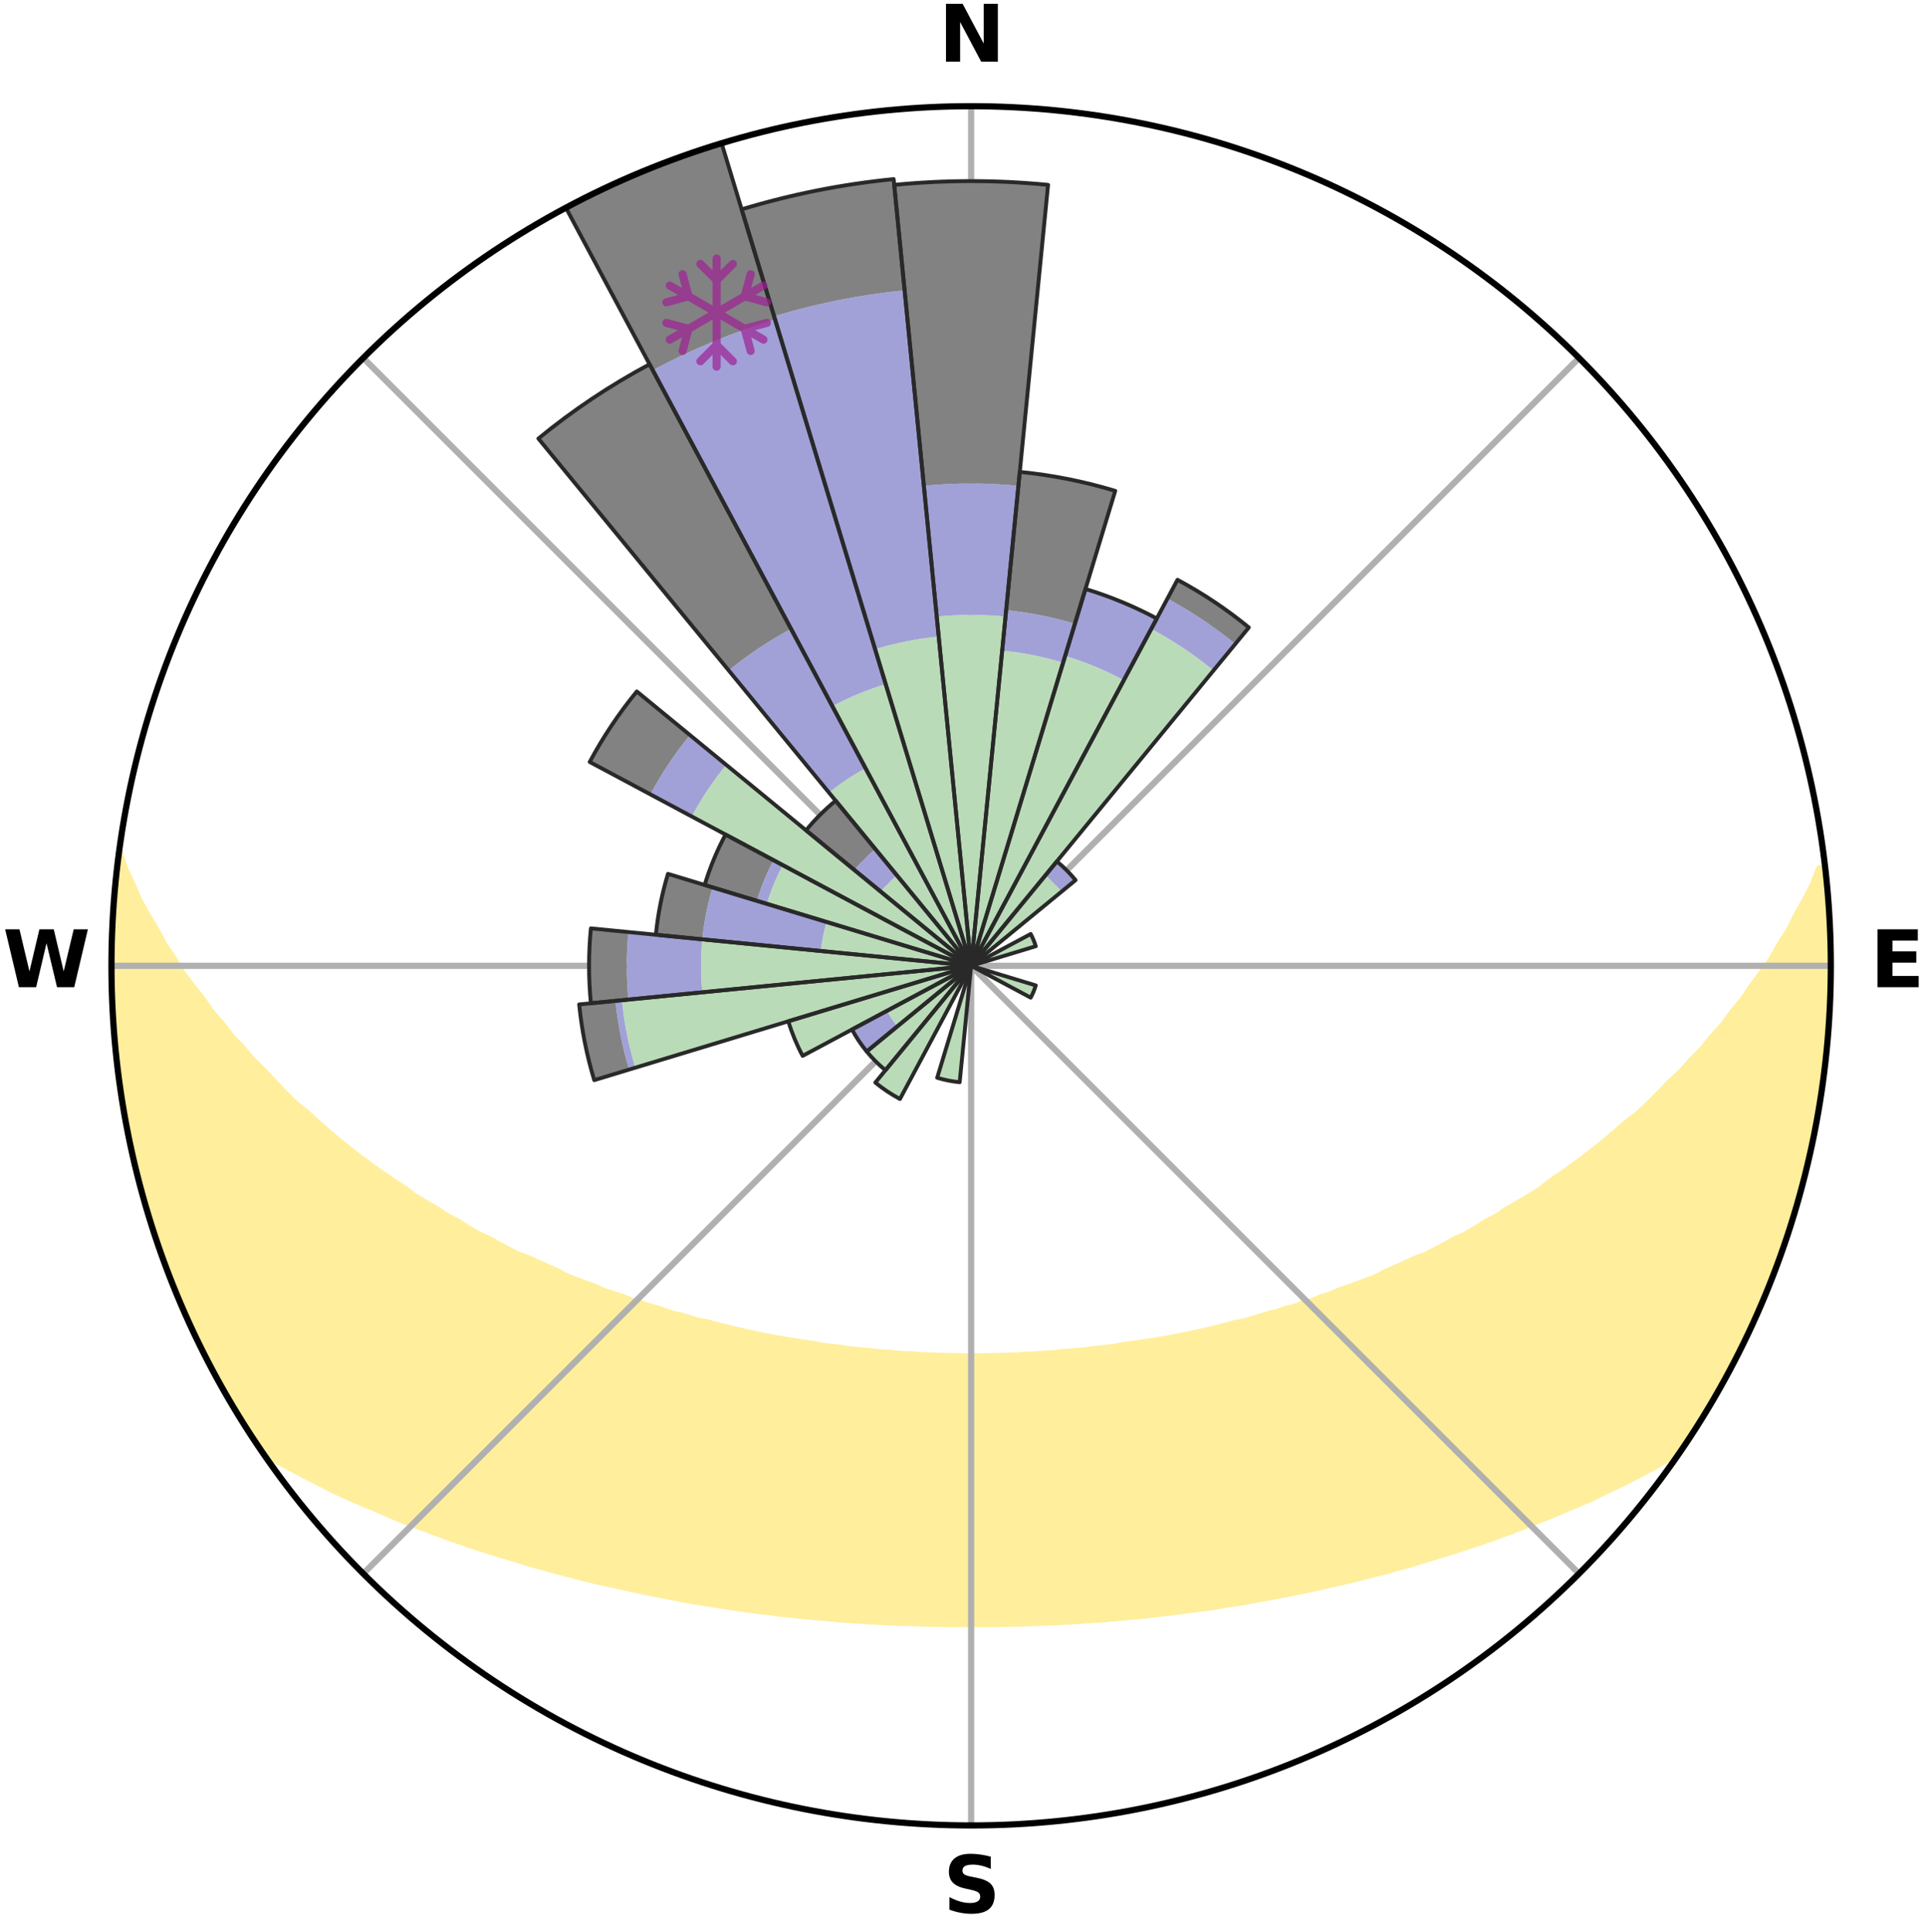 <?xml version="1.0" encoding="utf-8" standalone="no"?>
<!DOCTYPE svg PUBLIC "-//W3C//DTD SVG 1.1//EN"
  "http://www.w3.org/Graphics/SVG/1.1/DTD/svg11.dtd">
<svg xmlns:xlink="http://www.w3.org/1999/xlink" width="248.41pt" height="249.158pt" viewBox="0 0 248.41 249.158" xmlns="http://www.w3.org/2000/svg" version="1.1">
 <title>Ski Rose for Madawaska Mountain</title>
 <defs>
  <style type="text/css">*{stroke-linejoin: round; stroke-linecap: butt}</style>
 </defs>
 <g id="figure_1">
  <g id="patch_1">
   <path d="M 0 249.158 
L 248.41 249.158 
L 248.41 0 
L 0 0 
z
" style="fill: #ffffff"/>
  </g>
  <g id="axes_1">
   <g id="patch_2">
    <path d="M 236.135 124.579 
C 236.135 110.018 233.267 95.599 227.695 82.147 
C 222.122 68.695 213.955 56.471 203.659 46.175 
C 193.363 35.879 181.139 27.711 167.687 22.139 
C 154.235 16.567 139.815 13.699 125.255 13.699 
C 110.694 13.699 96.275 16.567 82.823 22.139 
C 69.371 27.711 57.147 35.879 46.851 46.175 
C 36.555 56.471 28.387 68.695 22.815 82.147 
C 17.243 95.599 14.375 110.018 14.375 124.579 
C 14.375 139.14 17.243 153.559 22.815 167.011 
C 28.387 180.463 36.555 192.687 46.851 202.983 
C 57.147 213.279 69.371 221.447 82.823 227.019 
C 96.275 232.591 110.694 235.459 125.255 235.459 
C 139.815 235.459 154.235 232.591 167.687 227.019 
C 181.139 221.447 193.363 213.279 203.659 202.983 
C 213.955 192.687 222.122 180.463 227.695 167.011 
C 233.267 153.559 236.135 139.14 236.135 124.579 
M 125.255 124.579 
C 125.255 124.579 125.255 124.579 125.255 124.579 
C 125.255 124.579 125.255 124.579 125.255 124.579 
C 125.255 124.579 125.255 124.579 125.255 124.579 
C 125.255 124.579 125.255 124.579 125.255 124.579 
C 125.255 124.579 125.255 124.579 125.255 124.579 
C 125.255 124.579 125.255 124.579 125.255 124.579 
C 125.255 124.579 125.255 124.579 125.255 124.579 
C 125.255 124.579 125.255 124.579 125.255 124.579 
C 125.255 124.579 125.255 124.579 125.255 124.579 
C 125.255 124.579 125.255 124.579 125.255 124.579 
C 125.255 124.579 125.255 124.579 125.255 124.579 
C 125.255 124.579 125.255 124.579 125.255 124.579 
C 125.255 124.579 125.255 124.579 125.255 124.579 
C 125.255 124.579 125.255 124.579 125.255 124.579 
C 125.255 124.579 125.255 124.579 125.255 124.579 
C 125.255 124.579 125.255 124.579 125.255 124.579 
z
" style="fill: #ffffff"/>
   </g>
   <g id="PolyCollection_1">
    <defs>
     <path id="m63b6e226b5" d="M 235.404 -137.129 
L 234.675 -137.046 
L 233.923 -135.043 
L 232.896 -133.051 
L 231.799 -131.096 
L 230.855 -129.19 
L 229.657 -127.313 
L 228.629 -125.481 
L 227.351 -123.688 
L 226.039 -121.94 
L 224.909 -120.228 
L 223.535 -118.568 
L 222.348 -116.938 
L 220.921 -115.367 
L 219.683 -113.82 
L 218.21 -112.341 
L 216.929 -110.878 
L 215.417 -109.491 
L 214.097 -108.113 
L 212.76 -106.776 
L 211.407 -105.48 
L 209.835 -104.273 
L 208.456 -103.062 
L 207.064 -101.891 
L 205.663 -100.761 
L 204.252 -99.671 
L 202.833 -98.622 
L 201.408 -97.612 
L 199.977 -96.642 
L 198.729 -95.637 
L 197.289 -94.741 
L 195.848 -93.884 
L 194.406 -93.065 
L 193.14 -92.199 
L 191.699 -91.451 
L 190.429 -90.651 
L 189.158 -89.882 
L 187.723 -89.236 
L 186.454 -88.53 
L 185.185 -87.854 
L 183.918 -87.206 
L 182.504 -86.687 
L 181.246 -86.097 
L 179.992 -85.535 
L 178.743 -85 
L 177.635 -84.386 
L 176.394 -83.901 
L 175.16 -83.441 
L 173.933 -83.004 
L 172.714 -82.591 
L 171.62 -82.093 
L 170.415 -81.724 
L 169.329 -81.268 
L 168.14 -80.939 
L 167.063 -80.523 
L 165.891 -80.233 
L 164.825 -79.854 
L 163.672 -79.599 
L 162.618 -79.254 
L 161.568 -78.927 
L 160.524 -78.616 
L 159.408 -78.423 
L 158.378 -78.142 
L 157.353 -77.876 
L 156.334 -77.623 
L 155.321 -77.384 
L 154.314 -77.158 
L 153.313 -76.945 
L 152.319 -76.744 
L 151.33 -76.554 
L 150.348 -76.375 
L 149.373 -76.206 
L 148.403 -76.048 
L 147.44 -75.899 
L 146.483 -75.758 
L 145.532 -75.627 
L 144.587 -75.503 
L 143.673 -75.316 
L 142.737 -75.21 
L 141.807 -75.11 
L 140.882 -75.017 
L 139.979 -74.872 
L 139.062 -74.794 
L 138.149 -74.72 
L 137.241 -74.652 
L 136.347 -74.544 
L 135.446 -74.488 
L 134.548 -74.436 
L 133.66 -74.354 
L 132.767 -74.314 
L 131.877 -74.277 
L 130.993 -74.22 
L 130.107 -74.193 
L 129.222 -74.169 
L 128.34 -74.135 
L 127.458 -74.121 
L 126.576 -74.109 
L 125.695 -74.099 
L 124.814 -74.099 
L 123.933 -74.108 
L 123.052 -74.126 
L 122.17 -74.144 
L 121.287 -74.164 
L 120.405 -74.207 
L 119.519 -74.237 
L 118.632 -74.27 
L 117.746 -74.336 
L 116.854 -74.38 
L 115.96 -74.427 
L 115.07 -74.518 
L 114.17 -74.577 
L 113.265 -74.64 
L 112.37 -74.758 
L 111.459 -74.834 
L 110.544 -74.915 
L 109.623 -75.002 
L 108.719 -75.158 
L 107.79 -75.26 
L 106.856 -75.368 
L 105.916 -75.484 
L 105.001 -75.682 
L 104.052 -75.816 
L 103.097 -75.959 
L 102.136 -76.11 
L 101.169 -76.27 
L 100.196 -76.441 
L 99.216 -76.621 
L 98.23 -76.813 
L 97.238 -77.016 
L 96.24 -77.23 
L 95.235 -77.458 
L 94.225 -77.698 
L 93.208 -77.951 
L 92.186 -78.219 
L 91.159 -78.501 
L 90.047 -78.695 
L 89.005 -79.007 
L 87.958 -79.335 
L 86.817 -79.574 
L 85.757 -79.935 
L 84.694 -80.315 
L 83.525 -80.605 
L 82.451 -81.022 
L 81.265 -81.351 
L 80.182 -81.807 
L 78.98 -82.176 
L 77.769 -82.567 
L 76.674 -83.087 
L 75.45 -83.523 
L 74.219 -83.983 
L 72.981 -84.468 
L 71.876 -85.081 
L 70.63 -85.616 
L 69.38 -86.177 
L 68.125 -86.766 
L 66.714 -87.285 
L 65.451 -87.931 
L 64.185 -88.606 
L 62.919 -89.311 
L 61.487 -89.956 
L 60.219 -90.724 
L 58.953 -91.522 
L 57.514 -92.269 
L 56.252 -93.133 
L 54.813 -93.95 
L 53.375 -94.806 
L 52.125 -95.772 
L 50.693 -96.702 
L 49.266 -97.67 
L 47.843 -98.678 
L 46.428 -99.725 
L 45.02 -100.812 
L 43.621 -101.94 
L 42.233 -103.108 
L 40.856 -104.317 
L 39.493 -105.566 
L 37.937 -106.814 
L 36.603 -108.148 
L 35.286 -109.523 
L 33.987 -110.939 
L 32.498 -112.367 
L 31.24 -113.867 
L 29.793 -115.387 
L 28.582 -116.971 
L 27.183 -118.581 
L 26.026 -120.247 
L 24.684 -121.946 
L 23.374 -123.69 
L 22.311 -125.477 
L 21.072 -127.307 
L 20.084 -129.171 
L 18.93 -131.082 
L 17.831 -133.033 
L 16.996 -135.003 
L 16.041 -137.022 
L 15.363 -139.047 
L 15.363 -139.047 
L 15.363 -139.047 
L 15.254 -137.112 
L 14.946 -135.201 
L 14.725 -133.278 
L 14.608 -131.346 
L 14.634 -129.409 
L 14.456 -127.48 
L 14.491 -125.546 
L 14.435 -123.612 
L 14.477 -121.678 
L 14.486 -119.743 
L 14.65 -117.814 
L 14.724 -115.88 
L 14.888 -113.952 
L 15.206 -112.041 
L 15.378 -110.113 
L 15.629 -108.195 
L 15.973 -106.292 
L 16.241 -104.375 
L 16.647 -102.483 
L 17.011 -100.582 
L 17.546 -98.721 
L 17.942 -96.826 
L 18.467 -94.964 
L 18.949 -93.09 
L 19.533 -91.245 
L 20.147 -89.41 
L 20.79 -87.586 
L 21.464 -85.773 
L 22.095 -83.943 
L 22.831 -82.154 
L 23.598 -80.377 
L 24.397 -78.616 
L 25.23 -76.869 
L 26.033 -75.109 
L 26.935 -73.397 
L 27.82 -71.676 
L 28.752 -69.98 
L 29.733 -68.312 
L 30.715 -66.645 
L 31.773 -65.024 
L 32.802 -63.386 
L 33.993 -61.857 
L 35.787 -60.762 
L 37.675 -59.773 
L 39.522 -58.794 
L 41.379 -57.861 
L 43.181 -56.923 
L 45.049 -56.077 
L 46.915 -55.27 
L 48.778 -54.501 
L 50.58 -53.715 
L 52.378 -52.963 
L 54.224 -52.297 
L 56.011 -51.611 
L 57.792 -50.956 
L 59.566 -50.331 
L 61.332 -49.735 
L 63.091 -49.168 
L 64.841 -48.628 
L 66.581 -48.114 
L 68.275 -47.575 
L 69.998 -47.112 
L 71.676 -46.621 
L 73.38 -46.205 
L 75.043 -45.763 
L 76.697 -45.34 
L 78.373 -44.989 
L 80.011 -44.61 
L 81.64 -44.25 
L 83.262 -43.911 
L 84.874 -43.589 
L 86.48 -43.286 
L 88.058 -42.959 
L 89.648 -42.689 
L 91.231 -42.438 
L 92.805 -42.199 
L 94.358 -41.941 
L 95.918 -41.735 
L 97.46 -41.508 
L 99.005 -41.327 
L 100.536 -41.129 
L 102.07 -40.977 
L 103.59 -40.807 
L 105.111 -40.675 
L 106.622 -40.531 
L 108.129 -40.401 
L 109.632 -40.284 
L 111.134 -40.199 
L 112.63 -40.105 
L 114.123 -40.023 
L 115.613 -39.953 
L 117.102 -39.904 
L 118.587 -39.856 
L 120.071 -39.818 
L 121.553 -39.792 
L 123.034 -39.777 
L 124.515 -39.774 
L 125.995 -39.773 
L 127.475 -39.777 
L 128.957 -39.791 
L 130.439 -39.817 
L 131.923 -39.854 
L 133.408 -39.902 
L 134.896 -39.962 
L 136.387 -40.021 
L 137.88 -40.103 
L 139.376 -40.196 
L 140.875 -40.302 
L 142.382 -40.398 
L 143.889 -40.528 
L 145.399 -40.671 
L 146.921 -40.803 
L 148.441 -40.972 
L 149.966 -41.156 
L 151.506 -41.322 
L 153.041 -41.534 
L 154.593 -41.73 
L 156.154 -41.935 
L 157.707 -42.193 
L 159.281 -42.432 
L 160.864 -42.683 
L 162.436 -42.992 
L 164.032 -43.28 
L 165.639 -43.582 
L 167.251 -43.904 
L 168.874 -44.242 
L 170.503 -44.603 
L 172.142 -44.981 
L 173.817 -45.333 
L 175.471 -45.755 
L 177.135 -46.197 
L 178.839 -46.613 
L 180.517 -47.105 
L 182.24 -47.568 
L 183.935 -48.106 
L 185.676 -48.619 
L 187.426 -49.159 
L 189.185 -49.727 
L 190.952 -50.322 
L 192.726 -50.947 
L 194.507 -51.602 
L 196.294 -52.289 
L 198.087 -53.007 
L 199.938 -53.707 
L 201.74 -54.493 
L 203.605 -55.261 
L 205.47 -56.069 
L 207.275 -56.967 
L 209.141 -57.853 
L 210.997 -58.786 
L 212.845 -59.766 
L 214.669 -60.801 
L 216.526 -61.85 
L 217.714 -63.382 
L 218.769 -65.004 
L 219.781 -66.654 
L 220.786 -68.307 
L 221.725 -69.999 
L 222.684 -71.68 
L 223.526 -73.422 
L 224.412 -75.141 
L 225.247 -76.885 
L 226.032 -78.652 
L 226.918 -80.375 
L 227.669 -82.158 
L 228.342 -83.972 
L 229.076 -85.762 
L 229.763 -87.571 
L 230.404 -89.397 
L 230.998 -91.238 
L 231.546 -93.094 
L 232.048 -94.963 
L 232.563 -96.827 
L 232.969 -98.719 
L 233.504 -100.581 
L 233.823 -102.491 
L 234.234 -104.381 
L 234.61 -106.279 
L 234.846 -108.201 
L 235.18 -110.107 
L 235.295 -112.042 
L 235.55 -113.959 
L 235.743 -115.883 
L 235.925 -117.81 
L 235.887 -119.749 
L 235.995 -121.679 
L 236.067 -123.612 
L 236.085 -125.546 
L 236.088 -127.481 
L 235.875 -129.409 
L 235.811 -131.341 
L 235.695 -133.271 
L 235.565 -135.201 
L 235.404 -137.129 
z
" style="stroke: #ffee9c"/>
    </defs>
    <g clip-path="url(#pea6e52748a)">
     <use xlink:href="#m63b6e226b5" x="0" y="249.158" style="fill: #ffee9c; stroke: #ffee9c"/>
    </g>
   </g>
   <g id="matplotlib.axis_1">
    <g id="xtick_1">
     <g id="line2d_1">
      <path d="M 125.255 124.579 
L 125.255 13.699 
" clip-path="url(#pea6e52748a)" style="fill: none; stroke: #b0b0b0; stroke-width: 0.8; stroke-linecap: square"/>
     </g>
     <g id="text_1">
      <!-- N -->
      <g transform="translate(121.07 7.958) scale(0.1 -0.1)">
       <defs>
        <path id="DejaVuSans-Bold-4e" d="M 588 4666 
L 1931 4666 
L 3628 1466 
L 3628 4666 
L 4769 4666 
L 4769 0 
L 3425 0 
L 1728 3200 
L 1728 0 
L 588 0 
L 588 4666 
z
" transform="scale(0.016)"/>
       </defs>
       <use xlink:href="#DejaVuSans-Bold-4e"/>
      </g>
     </g>
    </g>
    <g id="xtick_2">
     <g id="line2d_2">
      <path d="M 125.255 124.579 
L 203.659 46.175 
" clip-path="url(#pea6e52748a)" style="fill: none; stroke: #b0b0b0; stroke-width: 0.8; stroke-linecap: square"/>
     </g>
    </g>
    <g id="xtick_3">
     <g id="line2d_3">
      <path d="M 125.255 124.579 
L 236.135 124.579 
" clip-path="url(#pea6e52748a)" style="fill: none; stroke: #b0b0b0; stroke-width: 0.8; stroke-linecap: square"/>
     </g>
     <g id="text_2">
      <!-- E -->
      <g transform="translate(241.219 127.338) scale(0.1 -0.1)">
       <defs>
        <path id="DejaVuSans-Bold-45" d="M 588 4666 
L 3834 4666 
L 3834 3756 
L 1791 3756 
L 1791 2888 
L 3713 2888 
L 3713 1978 
L 1791 1978 
L 1791 909 
L 3903 909 
L 3903 0 
L 588 0 
L 588 4666 
z
" transform="scale(0.016)"/>
       </defs>
       <use xlink:href="#DejaVuSans-Bold-45"/>
      </g>
     </g>
    </g>
    <g id="xtick_4">
     <g id="line2d_4">
      <path d="M 125.255 124.579 
L 203.659 202.983 
" clip-path="url(#pea6e52748a)" style="fill: none; stroke: #b0b0b0; stroke-width: 0.8; stroke-linecap: square"/>
     </g>
    </g>
    <g id="xtick_5">
     <g id="line2d_5">
      <path d="M 125.255 124.579 
L 125.255 235.459 
" clip-path="url(#pea6e52748a)" style="fill: none; stroke: #b0b0b0; stroke-width: 0.8; stroke-linecap: square"/>
     </g>
     <g id="text_3">
      <!-- S -->
      <g transform="translate(121.654 246.718) scale(0.1 -0.1)">
       <defs>
        <path id="DejaVuSans-Bold-53" d="M 3834 4519 
L 3834 3531 
Q 3450 3703 3084 3790 
Q 2719 3878 2394 3878 
Q 1963 3878 1756 3759 
Q 1550 3641 1550 3391 
Q 1550 3203 1689 3098 
Q 1828 2994 2194 2919 
L 2706 2816 
Q 3484 2659 3812 2340 
Q 4141 2022 4141 1434 
Q 4141 663 3683 286 
Q 3225 -91 2284 -91 
Q 1841 -91 1394 -6 
Q 947 78 500 244 
L 500 1259 
Q 947 1022 1364 901 
Q 1781 781 2169 781 
Q 2563 781 2772 912 
Q 2981 1044 2981 1288 
Q 2981 1506 2839 1625 
Q 2697 1744 2272 1838 
L 1806 1941 
Q 1106 2091 782 2419 
Q 459 2747 459 3303 
Q 459 4000 909 4375 
Q 1359 4750 2203 4750 
Q 2588 4750 2994 4692 
Q 3400 4634 3834 4519 
z
" transform="scale(0.016)"/>
       </defs>
       <use xlink:href="#DejaVuSans-Bold-53"/>
      </g>
     </g>
    </g>
    <g id="xtick_6">
     <g id="line2d_6">
      <path d="M 125.255 124.579 
L 46.851 202.983 
" clip-path="url(#pea6e52748a)" style="fill: none; stroke: #b0b0b0; stroke-width: 0.8; stroke-linecap: square"/>
     </g>
    </g>
    <g id="xtick_7">
     <g id="line2d_7">
      <path d="M 125.255 124.579 
L 14.375 124.579 
" clip-path="url(#pea6e52748a)" style="fill: none; stroke: #b0b0b0; stroke-width: 0.8; stroke-linecap: square"/>
     </g>
     <g id="text_4">
      <!-- W -->
      <g transform="translate(0.36 127.338) scale(0.1 -0.1)">
       <defs>
        <path id="DejaVuSans-Bold-57" d="M 191 4666 
L 1344 4666 
L 2150 1275 
L 2950 4666 
L 4109 4666 
L 4909 1275 
L 5716 4666 
L 6859 4666 
L 5759 0 
L 4372 0 
L 3525 3547 
L 2688 0 
L 1300 0 
L 191 4666 
z
" transform="scale(0.016)"/>
       </defs>
       <use xlink:href="#DejaVuSans-Bold-57"/>
      </g>
     </g>
    </g>
    <g id="xtick_8">
     <g id="line2d_8">
      <path d="M 125.255 124.579 
L 46.851 46.175 
" clip-path="url(#pea6e52748a)" style="fill: none; stroke: #b0b0b0; stroke-width: 0.8; stroke-linecap: square"/>
     </g>
    </g>
   </g>
   <g id="matplotlib.axis_2"/>
   <g id="patch_3">
    <path d="M 125.255 124.579 
C 125.255 124.579 125.255 124.579 125.255 124.579 
C 125.255 124.579 125.255 124.579 125.255 124.579 
L 125.255 124.579 
C 125.255 124.579 125.255 124.579 125.255 124.579 
C 125.255 124.579 125.255 124.579 125.255 124.579 
z
" clip-path="url(#pea6e52748a)" style="fill: #d9d9d9"/>
   </g>
   <g id="patch_4">
    <path d="M 125.255 124.579 
C 125.255 124.579 125.255 124.579 125.255 124.579 
C 125.255 124.579 125.255 124.579 125.255 124.579 
L 125.255 124.579 
C 125.255 124.579 125.255 124.579 125.255 124.579 
C 125.255 124.579 125.255 124.579 125.255 124.579 
z
" clip-path="url(#pea6e52748a)" style="fill: #d9d9d9"/>
   </g>
   <g id="patch_5">
    <path d="M 125.255 124.579 
C 125.255 124.579 125.255 124.579 125.255 124.579 
C 125.255 124.579 125.255 124.579 125.255 124.579 
L 125.255 124.579 
C 125.255 124.579 125.255 124.579 125.255 124.579 
C 125.255 124.579 125.255 124.579 125.255 124.579 
z
" clip-path="url(#pea6e52748a)" style="fill: #d9d9d9"/>
   </g>
   <g id="patch_6">
    <path d="M 125.255 124.579 
C 125.255 124.579 125.255 124.579 125.255 124.579 
C 125.255 124.579 125.255 124.579 125.255 124.579 
L 125.255 124.579 
C 125.255 124.579 125.255 124.579 125.255 124.579 
C 125.255 124.579 125.255 124.579 125.255 124.579 
z
" clip-path="url(#pea6e52748a)" style="fill: #d9d9d9"/>
   </g>
   <g id="patch_7">
    <path d="M 125.255 124.579 
C 125.255 124.579 125.255 124.579 125.255 124.579 
C 125.255 124.579 125.255 124.579 125.255 124.579 
L 125.255 124.579 
C 125.255 124.579 125.255 124.579 125.255 124.579 
C 125.255 124.579 125.255 124.579 125.255 124.579 
z
" clip-path="url(#pea6e52748a)" style="fill: #d9d9d9"/>
   </g>
   <g id="patch_8">
    <path d="M 125.255 124.579 
C 125.255 124.579 125.255 124.579 125.255 124.579 
C 125.255 124.579 125.255 124.579 125.255 124.579 
L 125.255 124.579 
C 125.255 124.579 125.255 124.579 125.255 124.579 
C 125.255 124.579 125.255 124.579 125.255 124.579 
z
" clip-path="url(#pea6e52748a)" style="fill: #d9d9d9"/>
   </g>
   <g id="patch_9">
    <path d="M 125.255 124.579 
C 125.255 124.579 125.255 124.579 125.255 124.579 
C 125.255 124.579 125.255 124.579 125.255 124.579 
L 125.255 124.579 
C 125.255 124.579 125.255 124.579 125.255 124.579 
C 125.255 124.579 125.255 124.579 125.255 124.579 
z
" clip-path="url(#pea6e52748a)" style="fill: #d9d9d9"/>
   </g>
   <g id="patch_10">
    <path d="M 125.255 124.579 
C 125.255 124.579 125.255 124.579 125.255 124.579 
C 125.255 124.579 125.255 124.579 125.255 124.579 
L 125.255 124.579 
C 125.255 124.579 125.255 124.579 125.255 124.579 
C 125.255 124.579 125.255 124.579 125.255 124.579 
z
" clip-path="url(#pea6e52748a)" style="fill: #d9d9d9"/>
   </g>
   <g id="patch_11">
    <path d="M 125.255 124.579 
C 125.255 124.579 125.255 124.579 125.255 124.579 
C 125.255 124.579 125.255 124.579 125.255 124.579 
L 125.255 124.579 
C 125.255 124.579 125.255 124.579 125.255 124.579 
C 125.255 124.579 125.255 124.579 125.255 124.579 
z
" clip-path="url(#pea6e52748a)" style="fill: #d9d9d9"/>
   </g>
   <g id="patch_12">
    <path d="M 125.255 124.579 
C 125.255 124.579 125.255 124.579 125.255 124.579 
C 125.255 124.579 125.255 124.579 125.255 124.579 
L 125.255 124.579 
C 125.255 124.579 125.255 124.579 125.255 124.579 
C 125.255 124.579 125.255 124.579 125.255 124.579 
z
" clip-path="url(#pea6e52748a)" style="fill: #d9d9d9"/>
   </g>
   <g id="patch_13">
    <path d="M 125.255 124.579 
C 125.255 124.579 125.255 124.579 125.255 124.579 
C 125.255 124.579 125.255 124.579 125.255 124.579 
L 125.255 124.579 
C 125.255 124.579 125.255 124.579 125.255 124.579 
C 125.255 124.579 125.255 124.579 125.255 124.579 
z
" clip-path="url(#pea6e52748a)" style="fill: #d9d9d9"/>
   </g>
   <g id="patch_14">
    <path d="M 125.255 124.579 
C 125.255 124.579 125.255 124.579 125.255 124.579 
C 125.255 124.579 125.255 124.579 125.255 124.579 
L 125.255 124.579 
C 125.255 124.579 125.255 124.579 125.255 124.579 
C 125.255 124.579 125.255 124.579 125.255 124.579 
z
" clip-path="url(#pea6e52748a)" style="fill: #d9d9d9"/>
   </g>
   <g id="patch_15">
    <path d="M 125.255 124.579 
C 125.255 124.579 125.255 124.579 125.255 124.579 
C 125.255 124.579 125.255 124.579 125.255 124.579 
L 125.255 124.579 
C 125.255 124.579 125.255 124.579 125.255 124.579 
C 125.255 124.579 125.255 124.579 125.255 124.579 
z
" clip-path="url(#pea6e52748a)" style="fill: #d9d9d9"/>
   </g>
   <g id="patch_16">
    <path d="M 125.255 124.579 
C 125.255 124.579 125.255 124.579 125.255 124.579 
C 125.255 124.579 125.255 124.579 125.255 124.579 
L 125.255 124.579 
C 125.255 124.579 125.255 124.579 125.255 124.579 
C 125.255 124.579 125.255 124.579 125.255 124.579 
z
" clip-path="url(#pea6e52748a)" style="fill: #d9d9d9"/>
   </g>
   <g id="patch_17">
    <path d="M 125.255 124.579 
C 125.255 124.579 125.255 124.579 125.255 124.579 
C 125.255 124.579 125.255 124.579 125.255 124.579 
L 125.255 124.579 
C 125.255 124.579 125.255 124.579 125.255 124.579 
C 125.255 124.579 125.255 124.579 125.255 124.579 
z
" clip-path="url(#pea6e52748a)" style="fill: #d9d9d9"/>
   </g>
   <g id="patch_18">
    <path d="M 125.255 124.579 
C 125.255 124.579 125.255 124.579 125.255 124.579 
C 125.255 124.579 125.255 124.579 125.255 124.579 
L 125.255 124.579 
C 125.255 124.579 125.255 124.579 125.255 124.579 
C 125.255 124.579 125.255 124.579 125.255 124.579 
z
" clip-path="url(#pea6e52748a)" style="fill: #d9d9d9"/>
   </g>
   <g id="patch_19">
    <path d="M 125.255 124.579 
C 125.255 124.579 125.255 124.579 125.255 124.579 
C 125.255 124.579 125.255 124.579 125.255 124.579 
L 125.255 124.579 
C 125.255 124.579 125.255 124.579 125.255 124.579 
C 125.255 124.579 125.255 124.579 125.255 124.579 
z
" clip-path="url(#pea6e52748a)" style="fill: #d9d9d9"/>
   </g>
   <g id="patch_20">
    <path d="M 125.255 124.579 
C 125.255 124.579 125.255 124.579 125.255 124.579 
C 125.255 124.579 125.255 124.579 125.255 124.579 
L 125.255 124.579 
C 125.255 124.579 125.255 124.579 125.255 124.579 
C 125.255 124.579 125.255 124.579 125.255 124.579 
z
" clip-path="url(#pea6e52748a)" style="fill: #d9d9d9"/>
   </g>
   <g id="patch_21">
    <path d="M 125.255 124.579 
C 125.255 124.579 125.255 124.579 125.255 124.579 
C 125.255 124.579 125.255 124.579 125.255 124.579 
L 125.255 124.579 
C 125.255 124.579 125.255 124.579 125.255 124.579 
C 125.255 124.579 125.255 124.579 125.255 124.579 
z
" clip-path="url(#pea6e52748a)" style="fill: #d9d9d9"/>
   </g>
   <g id="patch_22">
    <path d="M 125.255 124.579 
C 125.255 124.579 125.255 124.579 125.255 124.579 
C 125.255 124.579 125.255 124.579 125.255 124.579 
L 125.255 124.579 
C 125.255 124.579 125.255 124.579 125.255 124.579 
C 125.255 124.579 125.255 124.579 125.255 124.579 
z
" clip-path="url(#pea6e52748a)" style="fill: #d9d9d9"/>
   </g>
   <g id="patch_23">
    <path d="M 125.255 124.579 
C 125.255 124.579 125.255 124.579 125.255 124.579 
C 125.255 124.579 125.255 124.579 125.255 124.579 
L 125.255 124.579 
C 125.255 124.579 125.255 124.579 125.255 124.579 
C 125.255 124.579 125.255 124.579 125.255 124.579 
z
" clip-path="url(#pea6e52748a)" style="fill: #d9d9d9"/>
   </g>
   <g id="patch_24">
    <path d="M 125.255 124.579 
C 125.255 124.579 125.255 124.579 125.255 124.579 
C 125.255 124.579 125.255 124.579 125.255 124.579 
L 125.255 124.579 
C 125.255 124.579 125.255 124.579 125.255 124.579 
C 125.255 124.579 125.255 124.579 125.255 124.579 
z
" clip-path="url(#pea6e52748a)" style="fill: #d9d9d9"/>
   </g>
   <g id="patch_25">
    <path d="M 125.255 124.579 
C 125.255 124.579 125.255 124.579 125.255 124.579 
C 125.255 124.579 125.255 124.579 125.255 124.579 
L 125.255 124.579 
C 125.255 124.579 125.255 124.579 125.255 124.579 
C 125.255 124.579 125.255 124.579 125.255 124.579 
z
" clip-path="url(#pea6e52748a)" style="fill: #d9d9d9"/>
   </g>
   <g id="patch_26">
    <path d="M 125.255 124.579 
C 125.255 124.579 125.255 124.579 125.255 124.579 
C 125.255 124.579 125.255 124.579 125.255 124.579 
L 125.255 124.579 
C 125.255 124.579 125.255 124.579 125.255 124.579 
C 125.255 124.579 125.255 124.579 125.255 124.579 
z
" clip-path="url(#pea6e52748a)" style="fill: #d9d9d9"/>
   </g>
   <g id="patch_27">
    <path d="M 125.255 124.579 
C 125.255 124.579 125.255 124.579 125.255 124.579 
C 125.255 124.579 125.255 124.579 125.255 124.579 
L 125.255 124.579 
C 125.255 124.579 125.255 124.579 125.255 124.579 
C 125.255 124.579 125.255 124.579 125.255 124.579 
z
" clip-path="url(#pea6e52748a)" style="fill: #d9d9d9"/>
   </g>
   <g id="patch_28">
    <path d="M 125.255 124.579 
C 125.255 124.579 125.255 124.579 125.255 124.579 
C 125.255 124.579 125.255 124.579 125.255 124.579 
L 125.255 124.579 
C 125.255 124.579 125.255 124.579 125.255 124.579 
C 125.255 124.579 125.255 124.579 125.255 124.579 
z
" clip-path="url(#pea6e52748a)" style="fill: #d9d9d9"/>
   </g>
   <g id="patch_29">
    <path d="M 125.255 124.579 
C 125.255 124.579 125.255 124.579 125.255 124.579 
C 125.255 124.579 125.255 124.579 125.255 124.579 
L 125.255 124.579 
C 125.255 124.579 125.255 124.579 125.255 124.579 
C 125.255 124.579 125.255 124.579 125.255 124.579 
z
" clip-path="url(#pea6e52748a)" style="fill: #d9d9d9"/>
   </g>
   <g id="patch_30">
    <path d="M 125.255 124.579 
C 125.255 124.579 125.255 124.579 125.255 124.579 
C 125.255 124.579 125.255 124.579 125.255 124.579 
L 125.255 124.579 
C 125.255 124.579 125.255 124.579 125.255 124.579 
C 125.255 124.579 125.255 124.579 125.255 124.579 
z
" clip-path="url(#pea6e52748a)" style="fill: #d9d9d9"/>
   </g>
   <g id="patch_31">
    <path d="M 125.255 124.579 
C 125.255 124.579 125.255 124.579 125.255 124.579 
C 125.255 124.579 125.255 124.579 125.255 124.579 
L 125.255 124.579 
C 125.255 124.579 125.255 124.579 125.255 124.579 
C 125.255 124.579 125.255 124.579 125.255 124.579 
z
" clip-path="url(#pea6e52748a)" style="fill: #d9d9d9"/>
   </g>
   <g id="patch_32">
    <path d="M 125.255 124.579 
C 125.255 124.579 125.255 124.579 125.255 124.579 
C 125.255 124.579 125.255 124.579 125.255 124.579 
L 125.255 124.579 
C 125.255 124.579 125.255 124.579 125.255 124.579 
C 125.255 124.579 125.255 124.579 125.255 124.579 
z
" clip-path="url(#pea6e52748a)" style="fill: #d9d9d9"/>
   </g>
   <g id="patch_33">
    <path d="M 125.255 124.579 
C 125.255 124.579 125.255 124.579 125.255 124.579 
C 125.255 124.579 125.255 124.579 125.255 124.579 
L 125.255 124.579 
C 125.255 124.579 125.255 124.579 125.255 124.579 
C 125.255 124.579 125.255 124.579 125.255 124.579 
z
" clip-path="url(#pea6e52748a)" style="fill: #d9d9d9"/>
   </g>
   <g id="patch_34">
    <path d="M 125.255 124.579 
C 125.255 124.579 125.255 124.579 125.255 124.579 
C 125.255 124.579 125.255 124.579 125.255 124.579 
L 125.255 124.579 
C 125.255 124.579 125.255 124.579 125.255 124.579 
C 125.255 124.579 125.255 124.579 125.255 124.579 
z
" clip-path="url(#pea6e52748a)" style="fill: #d9d9d9"/>
   </g>
   <g id="patch_35">
    <path d="M 125.255 124.579 
C 125.255 124.579 125.255 124.579 125.255 124.579 
C 125.255 124.579 125.255 124.579 125.255 124.579 
L 129.692 79.53 
C 128.217 79.385 126.736 79.312 125.255 79.312 
C 123.773 79.312 122.292 79.385 120.818 79.53 
z
" clip-path="url(#pea6e52748a)" style="fill: #badbb8"/>
   </g>
   <g id="patch_36">
    <path d="M 125.255 124.579 
C 125.255 124.579 125.255 124.579 125.255 124.579 
C 125.255 124.579 125.255 124.579 125.255 124.579 
L 137.116 85.478 
C 135.836 85.089 134.538 84.764 133.226 84.503 
C 131.915 84.242 130.591 84.046 129.26 83.915 
z
" clip-path="url(#pea6e52748a)" style="fill: #badbb8"/>
   </g>
   <g id="patch_37">
    <path d="M 125.255 124.579 
C 125.255 124.579 125.255 124.579 125.255 124.579 
C 125.255 124.579 125.255 124.579 125.255 124.579 
L 144.949 87.733 
C 143.743 87.089 142.506 86.503 141.243 85.98 
C 139.98 85.457 138.691 84.996 137.383 84.599 
z
" clip-path="url(#pea6e52748a)" style="fill: #badbb8"/>
   </g>
   <g id="patch_38">
    <path d="M 125.255 124.579 
C 125.255 124.579 125.255 124.579 125.255 124.579 
C 125.255 124.579 125.255 124.579 125.255 124.579 
L 156.518 86.485 
C 155.271 85.462 153.975 84.5 152.633 83.604 
C 151.292 82.708 149.908 81.878 148.485 81.118 
z
" clip-path="url(#pea6e52748a)" style="fill: #badbb8"/>
   </g>
   <g id="patch_39">
    <path d="M 125.255 124.579 
C 125.255 124.579 125.255 124.579 125.255 124.579 
C 125.255 124.579 125.255 124.579 125.255 124.579 
L 136.919 115.007 
C 136.605 114.625 136.274 114.259 135.924 113.91 
C 135.575 113.56 135.209 113.229 134.827 112.915 
z
" clip-path="url(#pea6e52748a)" style="fill: #badbb8"/>
   </g>
   <g id="patch_40">
    <path d="M 125.255 124.579 
C 125.255 124.579 125.255 124.579 125.255 124.579 
C 125.255 124.579 125.255 124.579 125.255 124.579 
L 125.255 124.579 
C 125.255 124.579 125.255 124.579 125.255 124.579 
C 125.255 124.579 125.255 124.579 125.255 124.579 
z
" clip-path="url(#pea6e52748a)" style="fill: #badbb8"/>
   </g>
   <g id="patch_41">
    <path d="M 125.255 124.579 
C 125.255 124.579 125.255 124.579 125.255 124.579 
C 125.255 124.579 125.255 124.579 125.255 124.579 
L 133.591 122.05 
C 133.509 121.777 133.412 121.509 133.303 121.245 
C 133.194 120.982 133.072 120.724 132.938 120.472 
z
" clip-path="url(#pea6e52748a)" style="fill: #badbb8"/>
   </g>
   <g id="patch_42">
    <path d="M 125.255 124.579 
C 125.255 124.579 125.255 124.579 125.255 124.579 
C 125.255 124.579 125.255 124.579 125.255 124.579 
L 125.255 124.579 
C 125.255 124.579 125.255 124.579 125.255 124.579 
C 125.255 124.579 125.255 124.579 125.255 124.579 
z
" clip-path="url(#pea6e52748a)" style="fill: #badbb8"/>
   </g>
   <g id="patch_43">
    <path d="M 125.255 124.579 
C 125.255 124.579 125.255 124.579 125.255 124.579 
C 125.255 124.579 125.255 124.579 125.255 124.579 
L 125.255 124.579 
C 125.255 124.579 125.255 124.579 125.255 124.579 
C 125.255 124.579 125.255 124.579 125.255 124.579 
z
" clip-path="url(#pea6e52748a)" style="fill: #badbb8"/>
   </g>
   <g id="patch_44">
    <path d="M 125.255 124.579 
C 125.255 124.579 125.255 124.579 125.255 124.579 
C 125.255 124.579 125.255 124.579 125.255 124.579 
L 125.255 124.579 
C 125.255 124.579 125.255 124.579 125.255 124.579 
C 125.255 124.579 125.255 124.579 125.255 124.579 
z
" clip-path="url(#pea6e52748a)" style="fill: #badbb8"/>
   </g>
   <g id="patch_45">
    <path d="M 125.255 124.579 
C 125.255 124.579 125.255 124.579 125.255 124.579 
C 125.255 124.579 125.255 124.579 125.255 124.579 
L 132.938 128.686 
C 133.072 128.434 133.194 128.176 133.303 127.913 
C 133.412 127.649 133.509 127.381 133.591 127.108 
z
" clip-path="url(#pea6e52748a)" style="fill: #badbb8"/>
   </g>
   <g id="patch_46">
    <path d="M 125.255 124.579 
C 125.255 124.579 125.255 124.579 125.255 124.579 
C 125.255 124.579 125.255 124.579 125.255 124.579 
L 125.255 124.579 
C 125.255 124.579 125.255 124.579 125.255 124.579 
C 125.255 124.579 125.255 124.579 125.255 124.579 
z
" clip-path="url(#pea6e52748a)" style="fill: #badbb8"/>
   </g>
   <g id="patch_47">
    <path d="M 125.255 124.579 
C 125.255 124.579 125.255 124.579 125.255 124.579 
C 125.255 124.579 125.255 124.579 125.255 124.579 
L 125.255 124.579 
C 125.255 124.579 125.255 124.579 125.255 124.579 
C 125.255 124.579 125.255 124.579 125.255 124.579 
z
" clip-path="url(#pea6e52748a)" style="fill: #badbb8"/>
   </g>
   <g id="patch_48">
    <path d="M 125.255 124.579 
C 125.255 124.579 125.255 124.579 125.255 124.579 
C 125.255 124.579 125.255 124.579 125.255 124.579 
L 125.255 124.579 
C 125.255 124.579 125.255 124.579 125.255 124.579 
C 125.255 124.579 125.255 124.579 125.255 124.579 
z
" clip-path="url(#pea6e52748a)" style="fill: #badbb8"/>
   </g>
   <g id="patch_49">
    <path d="M 125.255 124.579 
C 125.255 124.579 125.255 124.579 125.255 124.579 
C 125.255 124.579 125.255 124.579 125.255 124.579 
L 125.255 124.579 
C 125.255 124.579 125.255 124.579 125.255 124.579 
C 125.255 124.579 125.255 124.579 125.255 124.579 
z
" clip-path="url(#pea6e52748a)" style="fill: #badbb8"/>
   </g>
   <g id="patch_50">
    <path d="M 125.255 124.579 
C 125.255 124.579 125.255 124.579 125.255 124.579 
C 125.255 124.579 125.255 124.579 125.255 124.579 
L 125.255 124.579 
C 125.255 124.579 125.255 124.579 125.255 124.579 
C 125.255 124.579 125.255 124.579 125.255 124.579 
z
" clip-path="url(#pea6e52748a)" style="fill: #badbb8"/>
   </g>
   <g id="patch_51">
    <path d="M 125.255 124.579 
C 125.255 124.579 125.255 124.579 125.255 124.579 
C 125.255 124.579 125.255 124.579 125.255 124.579 
L 125.255 124.579 
C 125.255 124.579 125.255 124.579 125.255 124.579 
C 125.255 124.579 125.255 124.579 125.255 124.579 
z
" clip-path="url(#pea6e52748a)" style="fill: #badbb8"/>
   </g>
   <g id="patch_52">
    <path d="M 125.255 124.579 
C 125.255 124.579 125.255 124.579 125.255 124.579 
C 125.255 124.579 125.255 124.579 125.255 124.579 
L 120.875 139.018 
C 121.347 139.162 121.827 139.282 122.311 139.378 
C 122.796 139.474 123.284 139.547 123.776 139.595 
z
" clip-path="url(#pea6e52748a)" style="fill: #badbb8"/>
   </g>
   <g id="patch_53">
    <path d="M 125.255 124.579 
C 125.255 124.579 125.255 124.579 125.255 124.579 
C 125.255 124.579 125.255 124.579 125.255 124.579 
L 125.255 124.579 
C 125.255 124.579 125.255 124.579 125.255 124.579 
C 125.255 124.579 125.255 124.579 125.255 124.579 
z
" clip-path="url(#pea6e52748a)" style="fill: #badbb8"/>
   </g>
   <g id="patch_54">
    <path d="M 125.255 124.579 
C 125.255 124.579 125.255 124.579 125.255 124.579 
C 125.255 124.579 125.255 124.579 125.255 124.579 
L 112.897 139.637 
C 113.39 140.042 113.902 140.422 114.433 140.776 
C 114.963 141.13 115.51 141.458 116.072 141.759 
z
" clip-path="url(#pea6e52748a)" style="fill: #badbb8"/>
   </g>
   <g id="patch_55">
    <path d="M 125.255 124.579 
C 125.255 124.579 125.255 124.579 125.255 124.579 
C 125.255 124.579 125.255 124.579 125.255 124.579 
L 111.787 135.632 
C 112.148 136.073 112.532 136.496 112.935 136.899 
C 113.338 137.302 113.761 137.686 114.202 138.047 
z
" clip-path="url(#pea6e52748a)" style="fill: #badbb8"/>
   </g>
   <g id="patch_56">
    <path d="M 125.255 124.579 
C 125.255 124.579 125.255 124.579 125.255 124.579 
C 125.255 124.579 125.255 124.579 125.255 124.579 
L 114.39 130.387 
C 114.58 130.742 114.787 131.088 115.011 131.424 
C 115.235 131.759 115.476 132.083 115.731 132.395 
z
" clip-path="url(#pea6e52748a)" style="fill: #badbb8"/>
   </g>
   <g id="patch_57">
    <path d="M 125.255 124.579 
C 125.255 124.579 125.255 124.579 125.255 124.579 
C 125.255 124.579 125.255 124.579 125.255 124.579 
L 101.676 131.732 
C 101.91 132.503 102.182 133.263 102.49 134.008 
C 102.799 134.753 103.144 135.483 103.524 136.194 
z
" clip-path="url(#pea6e52748a)" style="fill: #badbb8"/>
   </g>
   <g id="patch_58">
    <path d="M 125.255 124.579 
C 125.255 124.579 125.255 124.579 125.255 124.579 
C 125.255 124.579 125.255 124.579 125.255 124.579 
L 80.206 129.016 
C 80.351 130.49 80.569 131.957 80.858 133.41 
C 81.147 134.863 81.507 136.301 81.937 137.719 
z
" clip-path="url(#pea6e52748a)" style="fill: #badbb8"/>
   </g>
   <g id="patch_59">
    <path d="M 125.255 124.579 
C 125.255 124.579 125.255 124.579 125.255 124.579 
C 125.255 124.579 125.255 124.579 125.255 124.579 
L 90.576 121.164 
C 90.465 122.299 90.409 123.438 90.409 124.579 
C 90.409 125.72 90.465 126.86 90.576 127.995 
z
" clip-path="url(#pea6e52748a)" style="fill: #badbb8"/>
   </g>
   <g id="patch_60">
    <path d="M 125.255 124.579 
C 125.255 124.579 125.255 124.579 125.255 124.579 
C 125.255 124.579 125.255 124.579 125.255 124.579 
L 106.614 118.924 
C 106.429 119.535 106.274 120.153 106.15 120.779 
C 106.025 121.404 105.932 122.035 105.869 122.67 
z
" clip-path="url(#pea6e52748a)" style="fill: #badbb8"/>
   </g>
   <g id="patch_61">
    <path d="M 125.255 124.579 
C 125.255 124.579 125.255 124.579 125.255 124.579 
C 125.255 124.579 125.255 124.579 125.255 124.579 
L 100.959 111.593 
C 100.534 112.388 100.149 113.204 99.803 114.037 
C 99.458 114.87 99.154 115.719 98.893 116.582 
z
" clip-path="url(#pea6e52748a)" style="fill: #badbb8"/>
   </g>
   <g id="patch_62">
    <path d="M 125.255 124.579 
C 125.255 124.579 125.255 124.579 125.255 124.579 
C 125.255 124.579 125.255 124.579 125.255 124.579 
L 93.669 98.657 
C 92.821 99.691 92.023 100.766 91.28 101.878 
C 90.537 102.99 89.849 104.138 89.219 105.317 
z
" clip-path="url(#pea6e52748a)" style="fill: #badbb8"/>
   </g>
   <g id="patch_63">
    <path d="M 125.255 124.579 
C 125.255 124.579 125.255 124.579 125.255 124.579 
C 125.255 124.579 125.255 124.579 125.255 124.579 
L 115.683 112.915 
C 115.301 113.229 114.935 113.56 114.585 113.91 
C 114.236 114.259 113.904 114.625 113.591 115.007 
z
" clip-path="url(#pea6e52748a)" style="fill: #badbb8"/>
   </g>
   <g id="patch_64">
    <path d="M 125.255 124.579 
C 125.255 124.579 125.255 124.579 125.255 124.579 
C 125.255 124.579 125.255 124.579 125.255 124.579 
L 111.635 99.098 
C 110.801 99.544 109.989 100.03 109.203 100.555 
C 108.416 101.081 107.656 101.645 106.925 102.245 
z
" clip-path="url(#pea6e52748a)" style="fill: #badbb8"/>
   </g>
   <g id="patch_65">
    <path d="M 125.255 124.579 
C 125.255 124.579 125.255 124.579 125.255 124.579 
C 125.255 124.579 125.255 124.579 125.255 124.579 
L 114.232 88.241 
C 113.043 88.602 111.872 89.021 110.723 89.497 
C 109.575 89.972 108.451 90.504 107.355 91.09 
z
" clip-path="url(#pea6e52748a)" style="fill: #badbb8"/>
   </g>
   <g id="patch_66">
    <path d="M 125.255 124.579 
C 125.255 124.579 125.255 124.579 125.255 124.579 
C 125.255 124.579 125.255 124.579 125.255 124.579 
L 121.072 82.107 
C 119.682 82.244 118.299 82.449 116.929 82.721 
C 115.559 82.994 114.203 83.334 112.866 83.739 
z
" clip-path="url(#pea6e52748a)" style="fill: #badbb8"/>
   </g>
   <g id="patch_67">
    <path d="M 120.818 79.53 
C 122.292 79.385 123.773 79.312 125.255 79.312 
C 126.736 79.312 128.217 79.385 129.692 79.53 
L 131.353 62.666 
C 129.326 62.466 127.291 62.366 125.255 62.366 
C 123.219 62.366 121.183 62.466 119.157 62.666 
z
" clip-path="url(#pea6e52748a)" style="fill: #a1a1d8"/>
   </g>
   <g id="patch_68">
    <path d="M 129.26 83.915 
C 130.591 84.046 131.915 84.242 133.226 84.503 
C 134.538 84.764 135.836 85.089 137.116 85.478 
L 138.636 80.467 
C 137.192 80.029 135.728 79.662 134.248 79.368 
C 132.768 79.073 131.275 78.852 129.773 78.704 
z
" clip-path="url(#pea6e52748a)" style="fill: #a1a1d8"/>
   </g>
   <g id="patch_69">
    <path d="M 137.383 84.599 
C 138.691 84.996 139.98 85.457 141.243 85.98 
C 142.506 86.503 143.743 87.089 144.949 87.733 
L 149.2 79.78 
C 147.734 78.997 146.23 78.285 144.694 77.649 
C 143.158 77.013 141.591 76.452 140 75.97 
z
" clip-path="url(#pea6e52748a)" style="fill: #a1a1d8"/>
   </g>
   <g id="patch_70">
    <path d="M 148.485 81.118 
C 149.908 81.878 151.292 82.708 152.633 83.604 
C 153.975 84.5 155.271 85.462 156.518 86.485 
L 159.323 83.067 
C 157.964 81.952 156.551 80.904 155.09 79.928 
C 153.628 78.951 152.12 78.047 150.57 77.218 
z
" clip-path="url(#pea6e52748a)" style="fill: #a1a1d8"/>
   </g>
   <g id="patch_71">
    <path d="M 134.827 112.915 
C 135.209 113.229 135.575 113.56 135.924 113.91 
C 136.274 114.259 136.605 114.625 136.919 115.007 
L 138.723 113.526 
C 138.361 113.085 137.978 112.662 137.575 112.259 
C 137.172 111.856 136.749 111.473 136.308 111.111 
z
" clip-path="url(#pea6e52748a)" style="fill: #a1a1d8"/>
   </g>
   <g id="patch_72">
    <path d="M 125.255 124.579 
C 125.255 124.579 125.255 124.579 125.255 124.579 
C 125.255 124.579 125.255 124.579 125.255 124.579 
L 125.255 124.579 
C 125.255 124.579 125.255 124.579 125.255 124.579 
C 125.255 124.579 125.255 124.579 125.255 124.579 
z
" clip-path="url(#pea6e52748a)" style="fill: #a1a1d8"/>
   </g>
   <g id="patch_73">
    <path d="M 132.938 120.472 
C 133.072 120.724 133.194 120.982 133.303 121.245 
C 133.412 121.509 133.509 121.777 133.591 122.05 
L 133.591 122.05 
C 133.509 121.777 133.412 121.509 133.303 121.245 
C 133.194 120.982 133.072 120.724 132.938 120.472 
z
" clip-path="url(#pea6e52748a)" style="fill: #a1a1d8"/>
   </g>
   <g id="patch_74">
    <path d="M 125.255 124.579 
C 125.255 124.579 125.255 124.579 125.255 124.579 
C 125.255 124.579 125.255 124.579 125.255 124.579 
L 125.255 124.579 
C 125.255 124.579 125.255 124.579 125.255 124.579 
C 125.255 124.579 125.255 124.579 125.255 124.579 
z
" clip-path="url(#pea6e52748a)" style="fill: #a1a1d8"/>
   </g>
   <g id="patch_75">
    <path d="M 125.255 124.579 
C 125.255 124.579 125.255 124.579 125.255 124.579 
C 125.255 124.579 125.255 124.579 125.255 124.579 
L 125.255 124.579 
C 125.255 124.579 125.255 124.579 125.255 124.579 
C 125.255 124.579 125.255 124.579 125.255 124.579 
z
" clip-path="url(#pea6e52748a)" style="fill: #a1a1d8"/>
   </g>
   <g id="patch_76">
    <path d="M 125.255 124.579 
C 125.255 124.579 125.255 124.579 125.255 124.579 
C 125.255 124.579 125.255 124.579 125.255 124.579 
L 125.255 124.579 
C 125.255 124.579 125.255 124.579 125.255 124.579 
C 125.255 124.579 125.255 124.579 125.255 124.579 
z
" clip-path="url(#pea6e52748a)" style="fill: #a1a1d8"/>
   </g>
   <g id="patch_77">
    <path d="M 133.591 127.108 
C 133.509 127.381 133.412 127.649 133.303 127.913 
C 133.194 128.176 133.072 128.434 132.938 128.686 
L 132.938 128.686 
C 133.072 128.434 133.194 128.176 133.303 127.913 
C 133.412 127.649 133.509 127.381 133.591 127.108 
z
" clip-path="url(#pea6e52748a)" style="fill: #a1a1d8"/>
   </g>
   <g id="patch_78">
    <path d="M 125.255 124.579 
C 125.255 124.579 125.255 124.579 125.255 124.579 
C 125.255 124.579 125.255 124.579 125.255 124.579 
L 125.255 124.579 
C 125.255 124.579 125.255 124.579 125.255 124.579 
C 125.255 124.579 125.255 124.579 125.255 124.579 
z
" clip-path="url(#pea6e52748a)" style="fill: #a1a1d8"/>
   </g>
   <g id="patch_79">
    <path d="M 125.255 124.579 
C 125.255 124.579 125.255 124.579 125.255 124.579 
C 125.255 124.579 125.255 124.579 125.255 124.579 
L 125.255 124.579 
C 125.255 124.579 125.255 124.579 125.255 124.579 
C 125.255 124.579 125.255 124.579 125.255 124.579 
z
" clip-path="url(#pea6e52748a)" style="fill: #a1a1d8"/>
   </g>
   <g id="patch_80">
    <path d="M 125.255 124.579 
C 125.255 124.579 125.255 124.579 125.255 124.579 
C 125.255 124.579 125.255 124.579 125.255 124.579 
L 125.255 124.579 
C 125.255 124.579 125.255 124.579 125.255 124.579 
C 125.255 124.579 125.255 124.579 125.255 124.579 
z
" clip-path="url(#pea6e52748a)" style="fill: #a1a1d8"/>
   </g>
   <g id="patch_81">
    <path d="M 125.255 124.579 
C 125.255 124.579 125.255 124.579 125.255 124.579 
C 125.255 124.579 125.255 124.579 125.255 124.579 
L 125.255 124.579 
C 125.255 124.579 125.255 124.579 125.255 124.579 
C 125.255 124.579 125.255 124.579 125.255 124.579 
z
" clip-path="url(#pea6e52748a)" style="fill: #a1a1d8"/>
   </g>
   <g id="patch_82">
    <path d="M 125.255 124.579 
C 125.255 124.579 125.255 124.579 125.255 124.579 
C 125.255 124.579 125.255 124.579 125.255 124.579 
L 125.255 124.579 
C 125.255 124.579 125.255 124.579 125.255 124.579 
C 125.255 124.579 125.255 124.579 125.255 124.579 
z
" clip-path="url(#pea6e52748a)" style="fill: #a1a1d8"/>
   </g>
   <g id="patch_83">
    <path d="M 125.255 124.579 
C 125.255 124.579 125.255 124.579 125.255 124.579 
C 125.255 124.579 125.255 124.579 125.255 124.579 
L 125.255 124.579 
C 125.255 124.579 125.255 124.579 125.255 124.579 
C 125.255 124.579 125.255 124.579 125.255 124.579 
z
" clip-path="url(#pea6e52748a)" style="fill: #a1a1d8"/>
   </g>
   <g id="patch_84">
    <path d="M 123.776 139.595 
C 123.284 139.547 122.796 139.474 122.311 139.378 
C 121.827 139.282 121.347 139.162 120.875 139.018 
L 120.875 139.018 
C 121.347 139.162 121.827 139.282 122.311 139.378 
C 122.796 139.474 123.284 139.547 123.776 139.595 
z
" clip-path="url(#pea6e52748a)" style="fill: #a1a1d8"/>
   </g>
   <g id="patch_85">
    <path d="M 125.255 124.579 
C 125.255 124.579 125.255 124.579 125.255 124.579 
C 125.255 124.579 125.255 124.579 125.255 124.579 
L 125.255 124.579 
C 125.255 124.579 125.255 124.579 125.255 124.579 
C 125.255 124.579 125.255 124.579 125.255 124.579 
z
" clip-path="url(#pea6e52748a)" style="fill: #a1a1d8"/>
   </g>
   <g id="patch_86">
    <path d="M 116.072 141.759 
C 115.51 141.458 114.963 141.13 114.433 140.776 
C 113.902 140.422 113.39 140.042 112.897 139.637 
L 112.897 139.637 
C 113.39 140.042 113.902 140.422 114.433 140.776 
C 114.963 141.13 115.51 141.458 116.072 141.759 
z
" clip-path="url(#pea6e52748a)" style="fill: #a1a1d8"/>
   </g>
   <g id="patch_87">
    <path d="M 114.202 138.047 
C 113.761 137.686 113.338 137.302 112.935 136.899 
C 112.532 136.496 112.148 136.073 111.787 135.632 
L 111.787 135.632 
C 112.148 136.073 112.532 136.496 112.935 136.899 
C 113.338 137.302 113.761 137.686 114.202 138.047 
z
" clip-path="url(#pea6e52748a)" style="fill: #a1a1d8"/>
   </g>
   <g id="patch_88">
    <path d="M 115.731 132.395 
C 115.476 132.083 115.235 131.759 115.011 131.424 
C 114.787 131.088 114.58 130.742 114.39 130.387 
L 109.889 132.792 
C 110.158 133.295 110.451 133.785 110.768 134.259 
C 111.085 134.733 111.425 135.191 111.787 135.632 
z
" clip-path="url(#pea6e52748a)" style="fill: #a1a1d8"/>
   </g>
   <g id="patch_89">
    <path d="M 103.524 136.194 
C 103.144 135.483 102.799 134.753 102.49 134.008 
C 102.182 133.263 101.91 132.503 101.676 131.732 
L 101.676 131.732 
C 101.91 132.503 102.182 133.263 102.49 134.008 
C 102.799 134.753 103.144 135.483 103.524 136.194 
z
" clip-path="url(#pea6e52748a)" style="fill: #a1a1d8"/>
   </g>
   <g id="patch_90">
    <path d="M 81.937 137.719 
C 81.507 136.301 81.147 134.863 80.858 133.41 
C 80.569 131.957 80.351 130.49 80.206 129.016 
L 79.38 129.097 
C 79.527 130.599 79.749 132.092 80.043 133.572 
C 80.338 135.052 80.705 136.517 81.143 137.96 
z
" clip-path="url(#pea6e52748a)" style="fill: #a1a1d8"/>
   </g>
   <g id="patch_91">
    <path d="M 90.576 127.995 
C 90.465 126.86 90.409 125.72 90.409 124.579 
C 90.409 123.438 90.465 122.299 90.576 121.164 
L 81.048 120.225 
C 80.906 121.672 80.834 123.125 80.834 124.579 
C 80.834 126.033 80.906 127.486 81.048 128.933 
z
" clip-path="url(#pea6e52748a)" style="fill: #a1a1d8"/>
   </g>
   <g id="patch_92">
    <path d="M 105.869 122.67 
C 105.932 122.035 106.025 121.404 106.15 120.779 
C 106.274 120.153 106.429 119.535 106.614 118.924 
L 91.909 114.464 
C 91.578 115.555 91.301 116.662 91.078 117.781 
C 90.856 118.9 90.688 120.028 90.576 121.164 
z
" clip-path="url(#pea6e52748a)" style="fill: #a1a1d8"/>
   </g>
   <g id="patch_93">
    <path d="M 98.893 116.582 
C 99.154 115.719 99.458 114.87 99.803 114.037 
C 100.149 113.204 100.534 112.388 100.959 111.593 
L 99.774 110.959 
C 99.328 111.793 98.923 112.648 98.561 113.522 
C 98.199 114.396 97.881 115.287 97.606 116.192 
z
" clip-path="url(#pea6e52748a)" style="fill: #a1a1d8"/>
   </g>
   <g id="patch_94">
    <path d="M 89.219 105.317 
C 89.849 104.138 90.537 102.99 91.28 101.878 
C 92.023 100.766 92.821 99.691 93.669 98.657 
L 88.99 94.818 
C 88.016 96.005 87.101 97.239 86.248 98.516 
C 85.395 99.792 84.605 101.11 83.881 102.464 
z
" clip-path="url(#pea6e52748a)" style="fill: #a1a1d8"/>
   </g>
   <g id="patch_95">
    <path d="M 113.591 115.007 
C 113.904 114.625 114.236 114.259 114.585 113.91 
C 114.935 113.56 115.301 113.229 115.683 112.915 
L 112.897 109.521 
C 112.404 109.926 111.932 110.354 111.481 110.805 
C 111.03 111.256 110.601 111.728 110.197 112.221 
z
" clip-path="url(#pea6e52748a)" style="fill: #a1a1d8"/>
   </g>
   <g id="patch_96">
    <path d="M 106.925 102.245 
C 107.656 101.645 108.416 101.081 109.203 100.555 
C 109.989 100.03 110.801 99.544 111.635 99.098 
L 102.024 81.118 
C 100.602 81.878 99.218 82.708 97.876 83.604 
C 96.535 84.5 95.239 85.462 93.992 86.485 
z
" clip-path="url(#pea6e52748a)" style="fill: #a1a1d8"/>
   </g>
   <g id="patch_97">
    <path d="M 107.355 91.09 
C 108.451 90.504 109.575 89.972 110.723 89.497 
C 111.872 89.021 113.043 88.602 114.232 88.241 
L 99.967 41.215 
C 97.238 42.042 94.552 43.004 91.917 44.095 
C 89.283 45.186 86.704 46.406 84.189 47.75 
z
" clip-path="url(#pea6e52748a)" style="fill: #a1a1d8"/>
   </g>
   <g id="patch_98">
    <path d="M 112.866 83.739 
C 114.203 83.334 115.559 82.994 116.929 82.721 
C 118.299 82.449 119.682 82.244 121.072 82.107 
L 116.673 37.451 
C 113.822 37.731 110.985 38.152 108.175 38.711 
C 105.364 39.27 102.583 39.967 99.84 40.799 
z
" clip-path="url(#pea6e52748a)" style="fill: #a1a1d8"/>
   </g>
   <g id="patch_99">
    <path d="M 119.157 62.666 
C 121.183 62.466 123.219 62.366 125.255 62.366 
C 127.291 62.366 129.326 62.466 131.353 62.666 
L 135.176 23.847 
C 131.879 23.523 128.568 23.36 125.255 23.36 
C 121.942 23.36 118.631 23.523 115.334 23.847 
z
" clip-path="url(#pea6e52748a)" style="fill: #828282"/>
   </g>
   <g id="patch_100">
    <path d="M 129.773 78.704 
C 131.275 78.852 132.768 79.073 134.248 79.368 
C 135.728 79.662 137.192 80.029 138.636 80.467 
L 143.838 63.319 
C 141.833 62.711 139.799 62.201 137.744 61.793 
C 135.689 61.384 133.615 61.076 131.53 60.871 
z
" clip-path="url(#pea6e52748a)" style="fill: #828282"/>
   </g>
   <g id="patch_101">
    <path d="M 140 75.97 
C 141.591 76.452 143.158 77.013 144.694 77.649 
C 146.23 78.285 147.734 78.997 149.2 79.78 
L 149.2 79.78 
C 147.734 78.997 146.23 78.285 144.694 77.649 
C 143.158 77.013 141.591 76.452 140 75.97 
z
" clip-path="url(#pea6e52748a)" style="fill: #828282"/>
   </g>
   <g id="patch_102">
    <path d="M 150.57 77.218 
C 152.12 78.047 153.628 78.951 155.09 79.928 
C 156.551 80.904 157.964 81.952 159.323 83.067 
L 161.071 80.937 
C 159.643 79.765 158.157 78.663 156.621 77.637 
C 155.084 76.61 153.498 75.659 151.869 74.788 
z
" clip-path="url(#pea6e52748a)" style="fill: #828282"/>
   </g>
   <g id="patch_103">
    <path d="M 136.308 111.111 
C 136.749 111.473 137.172 111.856 137.575 112.259 
C 137.978 112.662 138.361 113.085 138.723 113.526 
L 138.723 113.526 
C 138.361 113.085 137.978 112.662 137.575 112.259 
C 137.172 111.856 136.749 111.473 136.308 111.111 
z
" clip-path="url(#pea6e52748a)" style="fill: #828282"/>
   </g>
   <g id="patch_104">
    <path d="M 125.255 124.579 
C 125.255 124.579 125.255 124.579 125.255 124.579 
C 125.255 124.579 125.255 124.579 125.255 124.579 
L 125.255 124.579 
C 125.255 124.579 125.255 124.579 125.255 124.579 
C 125.255 124.579 125.255 124.579 125.255 124.579 
z
" clip-path="url(#pea6e52748a)" style="fill: #828282"/>
   </g>
   <g id="patch_105">
    <path d="M 132.938 120.472 
C 133.072 120.724 133.194 120.982 133.303 121.245 
C 133.412 121.509 133.509 121.777 133.591 122.05 
L 133.591 122.05 
C 133.509 121.777 133.412 121.509 133.303 121.245 
C 133.194 120.982 133.072 120.724 132.938 120.472 
z
" clip-path="url(#pea6e52748a)" style="fill: #828282"/>
   </g>
   <g id="patch_106">
    <path d="M 125.255 124.579 
C 125.255 124.579 125.255 124.579 125.255 124.579 
C 125.255 124.579 125.255 124.579 125.255 124.579 
L 125.255 124.579 
C 125.255 124.579 125.255 124.579 125.255 124.579 
C 125.255 124.579 125.255 124.579 125.255 124.579 
z
" clip-path="url(#pea6e52748a)" style="fill: #828282"/>
   </g>
   <g id="patch_107">
    <path d="M 125.255 124.579 
C 125.255 124.579 125.255 124.579 125.255 124.579 
C 125.255 124.579 125.255 124.579 125.255 124.579 
L 125.255 124.579 
C 125.255 124.579 125.255 124.579 125.255 124.579 
C 125.255 124.579 125.255 124.579 125.255 124.579 
z
" clip-path="url(#pea6e52748a)" style="fill: #828282"/>
   </g>
   <g id="patch_108">
    <path d="M 125.255 124.579 
C 125.255 124.579 125.255 124.579 125.255 124.579 
C 125.255 124.579 125.255 124.579 125.255 124.579 
L 125.255 124.579 
C 125.255 124.579 125.255 124.579 125.255 124.579 
C 125.255 124.579 125.255 124.579 125.255 124.579 
z
" clip-path="url(#pea6e52748a)" style="fill: #828282"/>
   </g>
   <g id="patch_109">
    <path d="M 133.591 127.108 
C 133.509 127.381 133.412 127.649 133.303 127.913 
C 133.194 128.176 133.072 128.434 132.938 128.686 
L 132.938 128.686 
C 133.072 128.434 133.194 128.176 133.303 127.913 
C 133.412 127.649 133.509 127.381 133.591 127.108 
z
" clip-path="url(#pea6e52748a)" style="fill: #828282"/>
   </g>
   <g id="patch_110">
    <path d="M 125.255 124.579 
C 125.255 124.579 125.255 124.579 125.255 124.579 
C 125.255 124.579 125.255 124.579 125.255 124.579 
L 125.255 124.579 
C 125.255 124.579 125.255 124.579 125.255 124.579 
C 125.255 124.579 125.255 124.579 125.255 124.579 
z
" clip-path="url(#pea6e52748a)" style="fill: #828282"/>
   </g>
   <g id="patch_111">
    <path d="M 125.255 124.579 
C 125.255 124.579 125.255 124.579 125.255 124.579 
C 125.255 124.579 125.255 124.579 125.255 124.579 
L 125.255 124.579 
C 125.255 124.579 125.255 124.579 125.255 124.579 
C 125.255 124.579 125.255 124.579 125.255 124.579 
z
" clip-path="url(#pea6e52748a)" style="fill: #828282"/>
   </g>
   <g id="patch_112">
    <path d="M 125.255 124.579 
C 125.255 124.579 125.255 124.579 125.255 124.579 
C 125.255 124.579 125.255 124.579 125.255 124.579 
L 125.255 124.579 
C 125.255 124.579 125.255 124.579 125.255 124.579 
C 125.255 124.579 125.255 124.579 125.255 124.579 
z
" clip-path="url(#pea6e52748a)" style="fill: #828282"/>
   </g>
   <g id="patch_113">
    <path d="M 125.255 124.579 
C 125.255 124.579 125.255 124.579 125.255 124.579 
C 125.255 124.579 125.255 124.579 125.255 124.579 
L 125.255 124.579 
C 125.255 124.579 125.255 124.579 125.255 124.579 
C 125.255 124.579 125.255 124.579 125.255 124.579 
z
" clip-path="url(#pea6e52748a)" style="fill: #828282"/>
   </g>
   <g id="patch_114">
    <path d="M 125.255 124.579 
C 125.255 124.579 125.255 124.579 125.255 124.579 
C 125.255 124.579 125.255 124.579 125.255 124.579 
L 125.255 124.579 
C 125.255 124.579 125.255 124.579 125.255 124.579 
C 125.255 124.579 125.255 124.579 125.255 124.579 
z
" clip-path="url(#pea6e52748a)" style="fill: #828282"/>
   </g>
   <g id="patch_115">
    <path d="M 125.255 124.579 
C 125.255 124.579 125.255 124.579 125.255 124.579 
C 125.255 124.579 125.255 124.579 125.255 124.579 
L 125.255 124.579 
C 125.255 124.579 125.255 124.579 125.255 124.579 
C 125.255 124.579 125.255 124.579 125.255 124.579 
z
" clip-path="url(#pea6e52748a)" style="fill: #828282"/>
   </g>
   <g id="patch_116">
    <path d="M 123.776 139.595 
C 123.284 139.547 122.796 139.474 122.311 139.378 
C 121.827 139.282 121.347 139.162 120.875 139.018 
L 120.875 139.018 
C 121.347 139.162 121.827 139.282 122.311 139.378 
C 122.796 139.474 123.284 139.547 123.776 139.595 
z
" clip-path="url(#pea6e52748a)" style="fill: #828282"/>
   </g>
   <g id="patch_117">
    <path d="M 125.255 124.579 
C 125.255 124.579 125.255 124.579 125.255 124.579 
C 125.255 124.579 125.255 124.579 125.255 124.579 
L 125.255 124.579 
C 125.255 124.579 125.255 124.579 125.255 124.579 
C 125.255 124.579 125.255 124.579 125.255 124.579 
z
" clip-path="url(#pea6e52748a)" style="fill: #828282"/>
   </g>
   <g id="patch_118">
    <path d="M 116.072 141.759 
C 115.51 141.458 114.963 141.13 114.433 140.776 
C 113.902 140.422 113.39 140.042 112.897 139.637 
L 112.897 139.637 
C 113.39 140.042 113.902 140.422 114.433 140.776 
C 114.963 141.13 115.51 141.458 116.072 141.759 
z
" clip-path="url(#pea6e52748a)" style="fill: #828282"/>
   </g>
   <g id="patch_119">
    <path d="M 114.202 138.047 
C 113.761 137.686 113.338 137.302 112.935 136.899 
C 112.532 136.496 112.148 136.073 111.787 135.632 
L 111.787 135.632 
C 112.148 136.073 112.532 136.496 112.935 136.899 
C 113.338 137.302 113.761 137.686 114.202 138.047 
z
" clip-path="url(#pea6e52748a)" style="fill: #828282"/>
   </g>
   <g id="patch_120">
    <path d="M 111.787 135.632 
C 111.425 135.191 111.085 134.733 110.768 134.259 
C 110.451 133.785 110.158 133.295 109.889 132.792 
L 109.889 132.792 
C 110.158 133.295 110.451 133.785 110.768 134.259 
C 111.085 134.733 111.425 135.191 111.787 135.632 
z
" clip-path="url(#pea6e52748a)" style="fill: #828282"/>
   </g>
   <g id="patch_121">
    <path d="M 103.524 136.194 
C 103.144 135.483 102.799 134.753 102.49 134.008 
C 102.182 133.263 101.91 132.503 101.676 131.732 
L 101.676 131.732 
C 101.91 132.503 102.182 133.263 102.49 134.008 
C 102.799 134.753 103.144 135.483 103.524 136.194 
z
" clip-path="url(#pea6e52748a)" style="fill: #828282"/>
   </g>
   <g id="patch_122">
    <path d="M 81.143 137.96 
C 80.705 136.517 80.338 135.052 80.043 133.572 
C 79.749 132.092 79.527 130.599 79.38 129.097 
L 74.703 129.558 
C 74.866 131.213 75.11 132.858 75.434 134.489 
C 75.759 136.12 76.163 137.733 76.645 139.325 
z
" clip-path="url(#pea6e52748a)" style="fill: #828282"/>
   </g>
   <g id="patch_123">
    <path d="M 81.048 128.933 
C 80.906 127.486 80.834 126.033 80.834 124.579 
C 80.834 123.125 80.906 121.672 81.048 120.225 
L 76.212 119.749 
C 76.054 121.354 75.975 122.966 75.975 124.579 
C 75.975 126.192 76.054 127.804 76.212 129.409 
z
" clip-path="url(#pea6e52748a)" style="fill: #828282"/>
   </g>
   <g id="patch_124">
    <path d="M 90.576 121.164 
C 90.688 120.028 90.856 118.9 91.078 117.781 
C 91.301 116.662 91.578 115.555 91.909 114.464 
L 86.153 112.718 
C 85.765 113.998 85.44 115.296 85.179 116.608 
C 84.918 117.919 84.722 119.243 84.591 120.574 
z
" clip-path="url(#pea6e52748a)" style="fill: #828282"/>
   </g>
   <g id="patch_125">
    <path d="M 97.606 116.192 
C 97.881 115.287 98.199 114.396 98.561 113.522 
C 98.923 112.648 99.328 111.793 99.774 110.959 
L 93.577 107.647 
C 93.023 108.684 92.52 109.747 92.07 110.834 
C 91.62 111.92 91.224 113.027 90.883 114.152 
z
" clip-path="url(#pea6e52748a)" style="fill: #828282"/>
   </g>
   <g id="patch_126">
    <path d="M 83.881 102.464 
C 84.605 101.11 85.395 99.792 86.248 98.516 
C 87.101 97.239 88.016 96.005 88.99 94.818 
L 82.135 89.192 
C 80.977 90.603 79.889 92.071 78.874 93.589 
C 77.86 95.107 76.921 96.674 76.06 98.284 
z
" clip-path="url(#pea6e52748a)" style="fill: #828282"/>
   </g>
   <g id="patch_127">
    <path d="M 110.197 112.221 
C 110.601 111.728 111.03 111.256 111.481 110.805 
C 111.932 110.354 112.404 109.926 112.897 109.521 
L 107.778 103.284 
C 107.081 103.856 106.413 104.462 105.775 105.099 
C 105.138 105.737 104.532 106.406 103.96 107.103 
z
" clip-path="url(#pea6e52748a)" style="fill: #828282"/>
   </g>
   <g id="patch_128">
    <path d="M 93.992 86.485 
C 95.239 85.462 96.535 84.5 97.876 83.604 
C 99.218 82.708 100.602 81.878 102.024 81.118 
L 83.78 46.986 
C 81.24 48.343 78.769 49.824 76.374 51.424 
C 73.98 53.024 71.666 54.741 69.439 56.568 
z
" clip-path="url(#pea6e52748a)" style="fill: #828282"/>
   </g>
   <g id="patch_129">
    <path d="M 84.189 47.75 
C 86.704 46.406 89.283 45.186 91.917 44.095 
C 94.552 43.004 97.238 42.042 99.967 41.215 
L 93.068 18.474 
C 89.595 19.527 86.176 20.75 82.823 22.139 
C 79.47 23.528 76.187 25.081 72.986 26.792 
z
" clip-path="url(#pea6e52748a)" style="fill: #828282"/>
   </g>
   <g id="patch_130">
    <path d="M 99.84 40.799 
C 102.583 39.967 105.364 39.27 108.175 38.711 
C 110.985 38.152 113.822 37.731 116.673 37.451 
L 115.26 23.104 
C 111.939 23.431 108.636 23.921 105.362 24.572 
C 102.089 25.223 98.849 26.035 95.656 27.004 
z
" clip-path="url(#pea6e52748a)" style="fill: #828282"/>
   </g>
   <g id="patch_131">
    <path d="M 125.255 124.579 
C 125.255 124.579 125.255 124.579 125.255 124.579 
C 125.255 124.579 125.255 124.579 125.255 124.579 
L 135.176 23.847 
C 131.879 23.523 128.568 23.36 125.255 23.36 
C 121.942 23.36 118.631 23.523 115.334 23.847 
L 125.255 124.579 
z
" clip-path="url(#pea6e52748a)" style="fill: none; stroke: #292929; stroke-width: 0.5; stroke-linejoin: miter"/>
   </g>
   <g id="patch_132">
    <path d="M 125.255 124.579 
C 125.255 124.579 125.255 124.579 125.255 124.579 
C 125.255 124.579 125.255 124.579 125.255 124.579 
L 143.838 63.319 
C 141.833 62.711 139.799 62.201 137.744 61.793 
C 135.689 61.384 133.615 61.076 131.53 60.871 
L 125.255 124.579 
z
" clip-path="url(#pea6e52748a)" style="fill: none; stroke: #292929; stroke-width: 0.5; stroke-linejoin: miter"/>
   </g>
   <g id="patch_133">
    <path d="M 125.255 124.579 
C 125.255 124.579 125.255 124.579 125.255 124.579 
C 125.255 124.579 125.255 124.579 125.255 124.579 
L 149.2 79.78 
C 147.734 78.997 146.23 78.285 144.694 77.649 
C 143.158 77.013 141.591 76.452 140 75.97 
L 125.255 124.579 
z
" clip-path="url(#pea6e52748a)" style="fill: none; stroke: #292929; stroke-width: 0.5; stroke-linejoin: miter"/>
   </g>
   <g id="patch_134">
    <path d="M 125.255 124.579 
C 125.255 124.579 125.255 124.579 125.255 124.579 
C 125.255 124.579 125.255 124.579 125.255 124.579 
L 161.071 80.937 
C 159.643 79.765 158.157 78.663 156.621 77.637 
C 155.084 76.61 153.498 75.659 151.869 74.788 
L 125.255 124.579 
z
" clip-path="url(#pea6e52748a)" style="fill: none; stroke: #292929; stroke-width: 0.5; stroke-linejoin: miter"/>
   </g>
   <g id="patch_135">
    <path d="M 125.255 124.579 
C 125.255 124.579 125.255 124.579 125.255 124.579 
C 125.255 124.579 125.255 124.579 125.255 124.579 
L 138.723 113.526 
C 138.361 113.085 137.978 112.662 137.575 112.259 
C 137.172 111.856 136.749 111.473 136.308 111.111 
L 125.255 124.579 
z
" clip-path="url(#pea6e52748a)" style="fill: none; stroke: #292929; stroke-width: 0.5; stroke-linejoin: miter"/>
   </g>
   <g id="patch_136">
    <path d="M 125.255 124.579 
C 125.255 124.579 125.255 124.579 125.255 124.579 
C 125.255 124.579 125.255 124.579 125.255 124.579 
L 125.255 124.579 
C 125.255 124.579 125.255 124.579 125.255 124.579 
C 125.255 124.579 125.255 124.579 125.255 124.579 
L 125.255 124.579 
z
" clip-path="url(#pea6e52748a)" style="fill: none; stroke: #292929; stroke-width: 0.5; stroke-linejoin: miter"/>
   </g>
   <g id="patch_137">
    <path d="M 125.255 124.579 
C 125.255 124.579 125.255 124.579 125.255 124.579 
C 125.255 124.579 125.255 124.579 125.255 124.579 
L 133.591 122.05 
C 133.509 121.777 133.412 121.509 133.303 121.245 
C 133.194 120.982 133.072 120.724 132.938 120.472 
L 125.255 124.579 
z
" clip-path="url(#pea6e52748a)" style="fill: none; stroke: #292929; stroke-width: 0.5; stroke-linejoin: miter"/>
   </g>
   <g id="patch_138">
    <path d="M 125.255 124.579 
C 125.255 124.579 125.255 124.579 125.255 124.579 
C 125.255 124.579 125.255 124.579 125.255 124.579 
L 125.255 124.579 
C 125.255 124.579 125.255 124.579 125.255 124.579 
C 125.255 124.579 125.255 124.579 125.255 124.579 
L 125.255 124.579 
z
" clip-path="url(#pea6e52748a)" style="fill: none; stroke: #292929; stroke-width: 0.5; stroke-linejoin: miter"/>
   </g>
   <g id="patch_139">
    <path d="M 125.255 124.579 
C 125.255 124.579 125.255 124.579 125.255 124.579 
C 125.255 124.579 125.255 124.579 125.255 124.579 
L 125.255 124.579 
C 125.255 124.579 125.255 124.579 125.255 124.579 
C 125.255 124.579 125.255 124.579 125.255 124.579 
L 125.255 124.579 
z
" clip-path="url(#pea6e52748a)" style="fill: none; stroke: #292929; stroke-width: 0.5; stroke-linejoin: miter"/>
   </g>
   <g id="patch_140">
    <path d="M 125.255 124.579 
C 125.255 124.579 125.255 124.579 125.255 124.579 
C 125.255 124.579 125.255 124.579 125.255 124.579 
L 125.255 124.579 
C 125.255 124.579 125.255 124.579 125.255 124.579 
C 125.255 124.579 125.255 124.579 125.255 124.579 
L 125.255 124.579 
z
" clip-path="url(#pea6e52748a)" style="fill: none; stroke: #292929; stroke-width: 0.5; stroke-linejoin: miter"/>
   </g>
   <g id="patch_141">
    <path d="M 125.255 124.579 
C 125.255 124.579 125.255 124.579 125.255 124.579 
C 125.255 124.579 125.255 124.579 125.255 124.579 
L 132.938 128.686 
C 133.072 128.434 133.194 128.176 133.303 127.913 
C 133.412 127.649 133.509 127.381 133.591 127.108 
L 125.255 124.579 
z
" clip-path="url(#pea6e52748a)" style="fill: none; stroke: #292929; stroke-width: 0.5; stroke-linejoin: miter"/>
   </g>
   <g id="patch_142">
    <path d="M 125.255 124.579 
C 125.255 124.579 125.255 124.579 125.255 124.579 
C 125.255 124.579 125.255 124.579 125.255 124.579 
L 125.255 124.579 
C 125.255 124.579 125.255 124.579 125.255 124.579 
C 125.255 124.579 125.255 124.579 125.255 124.579 
L 125.255 124.579 
z
" clip-path="url(#pea6e52748a)" style="fill: none; stroke: #292929; stroke-width: 0.5; stroke-linejoin: miter"/>
   </g>
   <g id="patch_143">
    <path d="M 125.255 124.579 
C 125.255 124.579 125.255 124.579 125.255 124.579 
C 125.255 124.579 125.255 124.579 125.255 124.579 
L 125.255 124.579 
C 125.255 124.579 125.255 124.579 125.255 124.579 
C 125.255 124.579 125.255 124.579 125.255 124.579 
L 125.255 124.579 
z
" clip-path="url(#pea6e52748a)" style="fill: none; stroke: #292929; stroke-width: 0.5; stroke-linejoin: miter"/>
   </g>
   <g id="patch_144">
    <path d="M 125.255 124.579 
C 125.255 124.579 125.255 124.579 125.255 124.579 
C 125.255 124.579 125.255 124.579 125.255 124.579 
L 125.255 124.579 
C 125.255 124.579 125.255 124.579 125.255 124.579 
C 125.255 124.579 125.255 124.579 125.255 124.579 
L 125.255 124.579 
z
" clip-path="url(#pea6e52748a)" style="fill: none; stroke: #292929; stroke-width: 0.5; stroke-linejoin: miter"/>
   </g>
   <g id="patch_145">
    <path d="M 125.255 124.579 
C 125.255 124.579 125.255 124.579 125.255 124.579 
C 125.255 124.579 125.255 124.579 125.255 124.579 
L 125.255 124.579 
C 125.255 124.579 125.255 124.579 125.255 124.579 
C 125.255 124.579 125.255 124.579 125.255 124.579 
L 125.255 124.579 
z
" clip-path="url(#pea6e52748a)" style="fill: none; stroke: #292929; stroke-width: 0.5; stroke-linejoin: miter"/>
   </g>
   <g id="patch_146">
    <path d="M 125.255 124.579 
C 125.255 124.579 125.255 124.579 125.255 124.579 
C 125.255 124.579 125.255 124.579 125.255 124.579 
L 125.255 124.579 
C 125.255 124.579 125.255 124.579 125.255 124.579 
C 125.255 124.579 125.255 124.579 125.255 124.579 
L 125.255 124.579 
z
" clip-path="url(#pea6e52748a)" style="fill: none; stroke: #292929; stroke-width: 0.5; stroke-linejoin: miter"/>
   </g>
   <g id="patch_147">
    <path d="M 125.255 124.579 
C 125.255 124.579 125.255 124.579 125.255 124.579 
C 125.255 124.579 125.255 124.579 125.255 124.579 
L 125.255 124.579 
C 125.255 124.579 125.255 124.579 125.255 124.579 
C 125.255 124.579 125.255 124.579 125.255 124.579 
L 125.255 124.579 
z
" clip-path="url(#pea6e52748a)" style="fill: none; stroke: #292929; stroke-width: 0.5; stroke-linejoin: miter"/>
   </g>
   <g id="patch_148">
    <path d="M 125.255 124.579 
C 125.255 124.579 125.255 124.579 125.255 124.579 
C 125.255 124.579 125.255 124.579 125.255 124.579 
L 120.875 139.018 
C 121.347 139.162 121.827 139.282 122.311 139.378 
C 122.796 139.474 123.284 139.547 123.776 139.595 
L 125.255 124.579 
z
" clip-path="url(#pea6e52748a)" style="fill: none; stroke: #292929; stroke-width: 0.5; stroke-linejoin: miter"/>
   </g>
   <g id="patch_149">
    <path d="M 125.255 124.579 
C 125.255 124.579 125.255 124.579 125.255 124.579 
C 125.255 124.579 125.255 124.579 125.255 124.579 
L 125.255 124.579 
C 125.255 124.579 125.255 124.579 125.255 124.579 
C 125.255 124.579 125.255 124.579 125.255 124.579 
L 125.255 124.579 
z
" clip-path="url(#pea6e52748a)" style="fill: none; stroke: #292929; stroke-width: 0.5; stroke-linejoin: miter"/>
   </g>
   <g id="patch_150">
    <path d="M 125.255 124.579 
C 125.255 124.579 125.255 124.579 125.255 124.579 
C 125.255 124.579 125.255 124.579 125.255 124.579 
L 112.897 139.637 
C 113.39 140.042 113.902 140.422 114.433 140.776 
C 114.963 141.13 115.51 141.458 116.072 141.759 
L 125.255 124.579 
z
" clip-path="url(#pea6e52748a)" style="fill: none; stroke: #292929; stroke-width: 0.5; stroke-linejoin: miter"/>
   </g>
   <g id="patch_151">
    <path d="M 125.255 124.579 
C 125.255 124.579 125.255 124.579 125.255 124.579 
C 125.255 124.579 125.255 124.579 125.255 124.579 
L 111.787 135.632 
C 112.148 136.073 112.532 136.496 112.935 136.899 
C 113.338 137.302 113.761 137.686 114.202 138.047 
L 125.255 124.579 
z
" clip-path="url(#pea6e52748a)" style="fill: none; stroke: #292929; stroke-width: 0.5; stroke-linejoin: miter"/>
   </g>
   <g id="patch_152">
    <path d="M 125.255 124.579 
C 125.255 124.579 125.255 124.579 125.255 124.579 
C 125.255 124.579 125.255 124.579 125.255 124.579 
L 109.889 132.792 
C 110.158 133.295 110.451 133.785 110.768 134.259 
C 111.085 134.733 111.425 135.191 111.787 135.632 
L 125.255 124.579 
z
" clip-path="url(#pea6e52748a)" style="fill: none; stroke: #292929; stroke-width: 0.5; stroke-linejoin: miter"/>
   </g>
   <g id="patch_153">
    <path d="M 125.255 124.579 
C 125.255 124.579 125.255 124.579 125.255 124.579 
C 125.255 124.579 125.255 124.579 125.255 124.579 
L 101.676 131.732 
C 101.91 132.503 102.182 133.263 102.49 134.008 
C 102.799 134.753 103.144 135.483 103.524 136.194 
L 125.255 124.579 
z
" clip-path="url(#pea6e52748a)" style="fill: none; stroke: #292929; stroke-width: 0.5; stroke-linejoin: miter"/>
   </g>
   <g id="patch_154">
    <path d="M 125.255 124.579 
C 125.255 124.579 125.255 124.579 125.255 124.579 
C 125.255 124.579 125.255 124.579 125.255 124.579 
L 74.703 129.558 
C 74.866 131.213 75.11 132.858 75.434 134.489 
C 75.759 136.12 76.163 137.733 76.645 139.325 
L 125.255 124.579 
z
" clip-path="url(#pea6e52748a)" style="fill: none; stroke: #292929; stroke-width: 0.5; stroke-linejoin: miter"/>
   </g>
   <g id="patch_155">
    <path d="M 125.255 124.579 
C 125.255 124.579 125.255 124.579 125.255 124.579 
C 125.255 124.579 125.255 124.579 125.255 124.579 
L 76.212 119.749 
C 76.054 121.354 75.975 122.966 75.975 124.579 
C 75.975 126.192 76.054 127.804 76.212 129.409 
L 125.255 124.579 
z
" clip-path="url(#pea6e52748a)" style="fill: none; stroke: #292929; stroke-width: 0.5; stroke-linejoin: miter"/>
   </g>
   <g id="patch_156">
    <path d="M 125.255 124.579 
C 125.255 124.579 125.255 124.579 125.255 124.579 
C 125.255 124.579 125.255 124.579 125.255 124.579 
L 86.153 112.718 
C 85.765 113.998 85.44 115.296 85.179 116.608 
C 84.918 117.919 84.722 119.243 84.591 120.574 
L 125.255 124.579 
z
" clip-path="url(#pea6e52748a)" style="fill: none; stroke: #292929; stroke-width: 0.5; stroke-linejoin: miter"/>
   </g>
   <g id="patch_157">
    <path d="M 125.255 124.579 
C 125.255 124.579 125.255 124.579 125.255 124.579 
C 125.255 124.579 125.255 124.579 125.255 124.579 
L 93.577 107.647 
C 93.023 108.684 92.52 109.747 92.07 110.834 
C 91.62 111.92 91.224 113.027 90.883 114.152 
L 125.255 124.579 
z
" clip-path="url(#pea6e52748a)" style="fill: none; stroke: #292929; stroke-width: 0.5; stroke-linejoin: miter"/>
   </g>
   <g id="patch_158">
    <path d="M 125.255 124.579 
C 125.255 124.579 125.255 124.579 125.255 124.579 
C 125.255 124.579 125.255 124.579 125.255 124.579 
L 82.135 89.192 
C 80.977 90.603 79.889 92.071 78.874 93.589 
C 77.86 95.107 76.921 96.674 76.06 98.284 
L 125.255 124.579 
z
" clip-path="url(#pea6e52748a)" style="fill: none; stroke: #292929; stroke-width: 0.5; stroke-linejoin: miter"/>
   </g>
   <g id="patch_159">
    <path d="M 125.255 124.579 
C 125.255 124.579 125.255 124.579 125.255 124.579 
C 125.255 124.579 125.255 124.579 125.255 124.579 
L 107.778 103.284 
C 107.081 103.856 106.413 104.462 105.775 105.099 
C 105.138 105.737 104.532 106.406 103.96 107.103 
L 125.255 124.579 
z
" clip-path="url(#pea6e52748a)" style="fill: none; stroke: #292929; stroke-width: 0.5; stroke-linejoin: miter"/>
   </g>
   <g id="patch_160">
    <path d="M 125.255 124.579 
C 125.255 124.579 125.255 124.579 125.255 124.579 
C 125.255 124.579 125.255 124.579 125.255 124.579 
L 83.78 46.986 
C 81.24 48.343 78.769 49.824 76.374 51.424 
C 73.98 53.024 71.666 54.741 69.439 56.568 
L 125.255 124.579 
z
" clip-path="url(#pea6e52748a)" style="fill: none; stroke: #292929; stroke-width: 0.5; stroke-linejoin: miter"/>
   </g>
   <g id="patch_161">
    <path d="M 125.255 124.579 
C 125.255 124.579 125.255 124.579 125.255 124.579 
C 125.255 124.579 125.255 124.579 125.255 124.579 
L 93.068 18.474 
C 89.595 19.527 86.176 20.75 82.823 22.139 
C 79.47 23.528 76.187 25.081 72.986 26.792 
L 125.255 124.579 
z
" clip-path="url(#pea6e52748a)" style="fill: none; stroke: #292929; stroke-width: 0.5; stroke-linejoin: miter"/>
   </g>
   <g id="patch_162">
    <path d="M 125.255 124.579 
C 125.255 124.579 125.255 124.579 125.255 124.579 
C 125.255 124.579 125.255 124.579 125.255 124.579 
L 115.26 23.104 
C 111.939 23.431 108.636 23.921 105.362 24.572 
C 102.089 25.223 98.849 26.035 95.656 27.004 
L 125.255 124.579 
z
" clip-path="url(#pea6e52748a)" style="fill: none; stroke: #292929; stroke-width: 0.5; stroke-linejoin: miter"/>
   </g>
   <g id="PathCollection_1">
    <defs>
     <path id="me7bebf574e" d="M 0.194 7.414 
L 0.194 7.414 
C 0.055 7.414 -0.078 7.359 -0.176 7.261 
C -0.274 7.163 -0.33 7.03 -0.33 6.891 
L -0.33 5.365 
L -1.528 6.564 
L -1.528 6.564 
C -1.577 6.613 -1.635 6.651 -1.698 6.678 
C -1.762 6.704 -1.83 6.718 -1.899 6.718 
C -1.968 6.718 -2.036 6.704 -2.1 6.678 
C -2.163 6.651 -2.221 6.613 -2.27 6.564 
L -2.27 6.564 
C -2.318 6.515 -2.357 6.458 -2.383 6.394 
C -2.41 6.33 -2.423 6.262 -2.423 6.193 
C -2.423 6.124 -2.41 6.056 -2.383 5.993 
C -2.357 5.929 -2.318 5.871 -2.27 5.823 
L -0.33 3.884 
L -0.33 0.821 
L -2.981 2.352 
L -3.692 5.001 
L -3.692 5.001 
C -3.728 5.135 -3.815 5.25 -3.935 5.319 
C -4.055 5.389 -4.198 5.408 -4.332 5.372 
L -4.332 5.372 
C -4.466 5.336 -4.581 5.249 -4.65 5.129 
C -4.719 5.009 -4.738 4.866 -4.703 4.732 
L -4.263 3.093 
L -5.586 3.856 
L -5.586 3.856 
C -5.645 3.89 -5.711 3.913 -5.779 3.922 
C -5.847 3.931 -5.916 3.926 -5.983 3.909 
C -6.049 3.891 -6.111 3.86 -6.166 3.818 
C -6.221 3.777 -6.266 3.724 -6.301 3.665 
L -6.301 3.665 
C -6.335 3.605 -6.358 3.54 -6.367 3.471 
C -6.375 3.403 -6.371 3.334 -6.353 3.267 
C -6.335 3.201 -6.304 3.139 -6.263 3.084 
C -6.221 3.03 -6.168 2.984 -6.109 2.95 
L -4.786 2.187 
L -6.425 1.747 
L -6.425 1.747 
C -6.559 1.711 -6.673 1.623 -6.743 1.503 
C -6.812 1.383 -6.831 1.24 -6.795 1.106 
L -6.795 1.106 
C -6.777 1.04 -6.747 0.978 -6.705 0.923 
C -6.663 0.869 -6.611 0.823 -6.551 0.789 
C -6.491 0.754 -6.426 0.732 -6.357 0.723 
C -6.289 0.715 -6.22 0.719 -6.154 0.737 
L -3.505 1.447 
L -0.852 -0.085 
L -3.504 -1.616 
L -6.154 -0.906 
L -6.154 -0.906 
C -6.22 -0.888 -6.289 -0.883 -6.358 -0.892 
C -6.426 -0.901 -6.492 -0.924 -6.551 -0.958 
C -6.611 -0.992 -6.663 -1.038 -6.705 -1.093 
C -6.747 -1.148 -6.778 -1.21 -6.795 -1.276 
L -6.795 -1.276 
C -6.831 -1.41 -6.812 -1.553 -6.743 -1.673 
C -6.673 -1.793 -6.559 -1.881 -6.425 -1.917 
L -4.786 -2.355 
L -6.109 -3.12 
L -6.109 -3.12 
C -6.229 -3.189 -6.316 -3.303 -6.352 -3.437 
C -6.388 -3.571 -6.37 -3.713 -6.301 -3.834 
L -6.301 -3.834 
C -6.266 -3.893 -6.221 -3.945 -6.166 -3.987 
C -6.112 -4.029 -6.049 -4.06 -5.983 -4.078 
C -5.917 -4.096 -5.847 -4.1 -5.779 -4.091 
C -5.711 -4.082 -5.645 -4.06 -5.586 -4.026 
L -4.263 -3.261 
L -4.703 -4.9 
L -4.703 -4.9 
C -4.738 -5.034 -4.719 -5.177 -4.65 -5.297 
C -4.581 -5.417 -4.466 -5.505 -4.332 -5.541 
L -4.332 -5.541 
C -4.198 -5.576 -4.056 -5.558 -3.936 -5.488 
C -3.816 -5.419 -3.728 -5.305 -3.692 -5.171 
L -2.982 -2.522 
L -0.329 -0.99 
L -0.329 -4.052 
L -2.269 -5.992 
L -2.269 -5.992 
C -2.318 -6.04 -2.357 -6.098 -2.383 -6.162 
C -2.41 -6.225 -2.423 -6.293 -2.423 -6.362 
C -2.423 -6.431 -2.41 -6.499 -2.383 -6.563 
C -2.357 -6.626 -2.318 -6.684 -2.269 -6.733 
L -2.269 -6.733 
C -2.221 -6.782 -2.163 -6.82 -2.1 -6.847 
C -2.036 -6.873 -1.968 -6.887 -1.899 -6.887 
C -1.83 -6.887 -1.762 -6.873 -1.698 -6.847 
C -1.635 -6.82 -1.577 -6.782 -1.528 -6.733 
L -0.329 -5.534 
L -0.329 -7.06 
L -0.329 -7.06 
C -0.329 -7.198 -0.274 -7.332 -0.176 -7.43 
C -0.078 -7.528 0.055 -7.583 0.194 -7.583 
L 0.194 -7.583 
C 0.332 -7.583 0.466 -7.528 0.564 -7.43 
C 0.662 -7.332 0.717 -7.198 0.717 -7.06 
L 0.717 -5.534 
L 1.916 -6.733 
L 1.916 -6.733 
C 1.964 -6.782 2.022 -6.82 2.086 -6.847 
C 2.149 -6.873 2.218 -6.887 2.286 -6.887 
C 2.355 -6.887 2.423 -6.873 2.487 -6.847 
C 2.551 -6.82 2.608 -6.782 2.657 -6.733 
L 2.657 -6.733 
C 2.706 -6.684 2.744 -6.626 2.771 -6.563 
C 2.797 -6.499 2.811 -6.431 2.811 -6.362 
C 2.811 -6.293 2.797 -6.225 2.771 -6.162 
C 2.744 -6.098 2.706 -6.04 2.657 -5.992 
L 0.717 -4.052 
L 0.717 -0.991 
L 3.369 -2.523 
L 4.079 -5.171 
L 4.079 -5.171 
C 4.115 -5.305 4.203 -5.419 4.323 -5.488 
C 4.443 -5.558 4.586 -5.576 4.72 -5.541 
L 4.72 -5.541 
C 4.854 -5.505 4.968 -5.417 5.038 -5.297 
C 5.107 -5.177 5.126 -5.034 5.09 -4.9 
L 4.65 -3.263 
L 5.973 -4.026 
L 5.973 -4.026 
C 6.033 -4.06 6.098 -4.082 6.167 -4.091 
C 6.235 -4.1 6.304 -4.096 6.37 -4.078 
C 6.437 -4.06 6.499 -4.029 6.554 -3.987 
C 6.608 -3.945 6.654 -3.893 6.688 -3.833 
L 6.688 -3.833 
C 6.757 -3.713 6.776 -3.571 6.74 -3.437 
C 6.704 -3.303 6.616 -3.189 6.496 -3.12 
L 5.173 -2.355 
L 6.812 -1.917 
L 6.812 -1.917 
C 6.946 -1.881 7.061 -1.793 7.13 -1.673 
C 7.2 -1.553 7.219 -1.41 7.183 -1.276 
L 7.183 -1.276 
C 7.165 -1.21 7.134 -1.147 7.093 -1.093 
C 7.051 -1.038 6.998 -0.992 6.939 -0.958 
C 6.879 -0.923 6.813 -0.901 6.745 -0.892 
C 6.677 -0.883 6.608 -0.888 6.541 -0.906 
L 3.891 -1.616 
L 1.239 -0.085 
L 3.893 1.447 
L 6.541 0.737 
L 6.541 0.737 
C 6.675 0.701 6.818 0.72 6.938 0.789 
C 7.058 0.859 7.145 0.973 7.181 1.106 
L 7.181 1.106 
C 7.217 1.24 7.198 1.383 7.129 1.503 
C 7.06 1.623 6.946 1.711 6.812 1.747 
L 5.173 2.187 
L 6.496 2.95 
L 6.496 2.95 
C 6.556 2.984 6.608 3.03 6.65 3.085 
C 6.691 3.139 6.722 3.201 6.74 3.268 
C 6.758 3.334 6.762 3.404 6.753 3.472 
C 6.744 3.54 6.721 3.606 6.687 3.665 
L 6.687 3.665 
C 6.617 3.785 6.503 3.872 6.369 3.908 
C 6.236 3.944 6.093 3.925 5.973 3.856 
L 4.65 3.091 
L 5.089 4.732 
L 5.089 4.732 
C 5.125 4.866 5.106 5.008 5.037 5.128 
C 4.967 5.248 4.853 5.336 4.72 5.372 
L 4.72 5.372 
C 4.586 5.408 4.443 5.389 4.323 5.319 
C 4.203 5.25 4.115 5.136 4.079 5.002 
L 3.368 2.352 
L 0.717 0.821 
L 0.717 3.884 
L 2.657 5.823 
L 2.657 5.823 
C 2.706 5.871 2.745 5.929 2.771 5.993 
C 2.797 6.056 2.811 6.125 2.811 6.193 
C 2.811 6.262 2.797 6.331 2.771 6.394 
C 2.745 6.458 2.706 6.515 2.657 6.564 
L 2.657 6.564 
C 2.608 6.613 2.551 6.652 2.487 6.678 
C 2.424 6.704 2.355 6.718 2.286 6.718 
C 2.218 6.718 2.149 6.704 2.086 6.678 
C 2.022 6.652 1.965 6.613 1.916 6.564 
L 0.717 5.365 
L 0.717 6.891 
L 0.717 6.891 
C 0.717 7.03 0.662 7.163 0.564 7.261 
C 0.466 7.359 0.333 7.414 0.194 7.414 
L 0.194 7.414 
z
"/>
    </defs>
    <g clip-path="url(#pea6e52748a)">
     <use xlink:href="#me7bebf574e" x="92.234" y="40.405" style="fill: #9e2096; fill-opacity: 0.7"/>
    </g>
   </g>
   <g id="patch_163">
    <path d="M 125.255 13.699 
C 110.694 13.699 96.275 16.567 82.823 22.139 
C 69.371 27.711 57.147 35.879 46.851 46.175 
C 36.555 56.471 28.387 68.695 22.815 82.147 
C 17.243 95.599 14.375 110.018 14.375 124.579 
C 14.375 139.14 17.243 153.559 22.815 167.011 
C 28.387 180.463 36.555 192.687 46.851 202.983 
C 57.147 213.279 69.371 221.447 82.823 227.019 
C 96.275 232.591 110.694 235.459 125.255 235.459 
C 139.815 235.459 154.235 232.591 167.687 227.019 
C 181.139 221.447 193.363 213.279 203.659 202.983 
C 213.955 192.687 222.122 180.463 227.695 167.011 
C 233.267 153.559 236.135 139.14 236.135 124.579 
C 236.135 110.018 233.267 95.599 227.695 82.147 
C 222.122 68.695 213.955 56.471 203.659 46.175 
C 193.363 35.879 181.139 27.711 167.687 22.139 
C 154.235 16.567 139.815 13.699 125.255 13.699 
" style="fill: none; stroke: #000000; stroke-width: 0.8; stroke-linejoin: miter; stroke-linecap: square"/>
   </g>
  </g>
 </g>
 <defs>
  <clipPath id="pea6e52748a">
   <path d="M 236.135 124.579 
C 236.135 110.018 233.267 95.599 227.695 82.147 
C 222.122 68.695 213.955 56.471 203.659 46.175 
C 193.363 35.879 181.139 27.711 167.687 22.139 
C 154.235 16.567 139.815 13.699 125.255 13.699 
C 110.694 13.699 96.275 16.567 82.823 22.139 
C 69.371 27.711 57.147 35.879 46.851 46.175 
C 36.555 56.471 28.387 68.695 22.815 82.147 
C 17.243 95.599 14.375 110.018 14.375 124.579 
C 14.375 139.14 17.243 153.559 22.815 167.011 
C 28.387 180.463 36.555 192.687 46.851 202.983 
C 57.147 213.279 69.371 221.447 82.823 227.019 
C 96.275 232.591 110.694 235.459 125.255 235.459 
C 139.815 235.459 154.235 232.591 167.687 227.019 
C 181.139 221.447 193.363 213.279 203.659 202.983 
C 213.955 192.687 222.122 180.463 227.695 167.011 
C 233.267 153.559 236.135 139.14 236.135 124.579 
M 125.255 124.579 
C 125.255 124.579 125.255 124.579 125.255 124.579 
C 125.255 124.579 125.255 124.579 125.255 124.579 
C 125.255 124.579 125.255 124.579 125.255 124.579 
C 125.255 124.579 125.255 124.579 125.255 124.579 
C 125.255 124.579 125.255 124.579 125.255 124.579 
C 125.255 124.579 125.255 124.579 125.255 124.579 
C 125.255 124.579 125.255 124.579 125.255 124.579 
C 125.255 124.579 125.255 124.579 125.255 124.579 
C 125.255 124.579 125.255 124.579 125.255 124.579 
C 125.255 124.579 125.255 124.579 125.255 124.579 
C 125.255 124.579 125.255 124.579 125.255 124.579 
C 125.255 124.579 125.255 124.579 125.255 124.579 
C 125.255 124.579 125.255 124.579 125.255 124.579 
C 125.255 124.579 125.255 124.579 125.255 124.579 
C 125.255 124.579 125.255 124.579 125.255 124.579 
C 125.255 124.579 125.255 124.579 125.255 124.579 
z
"/>
  </clipPath>
 </defs>
</svg>
